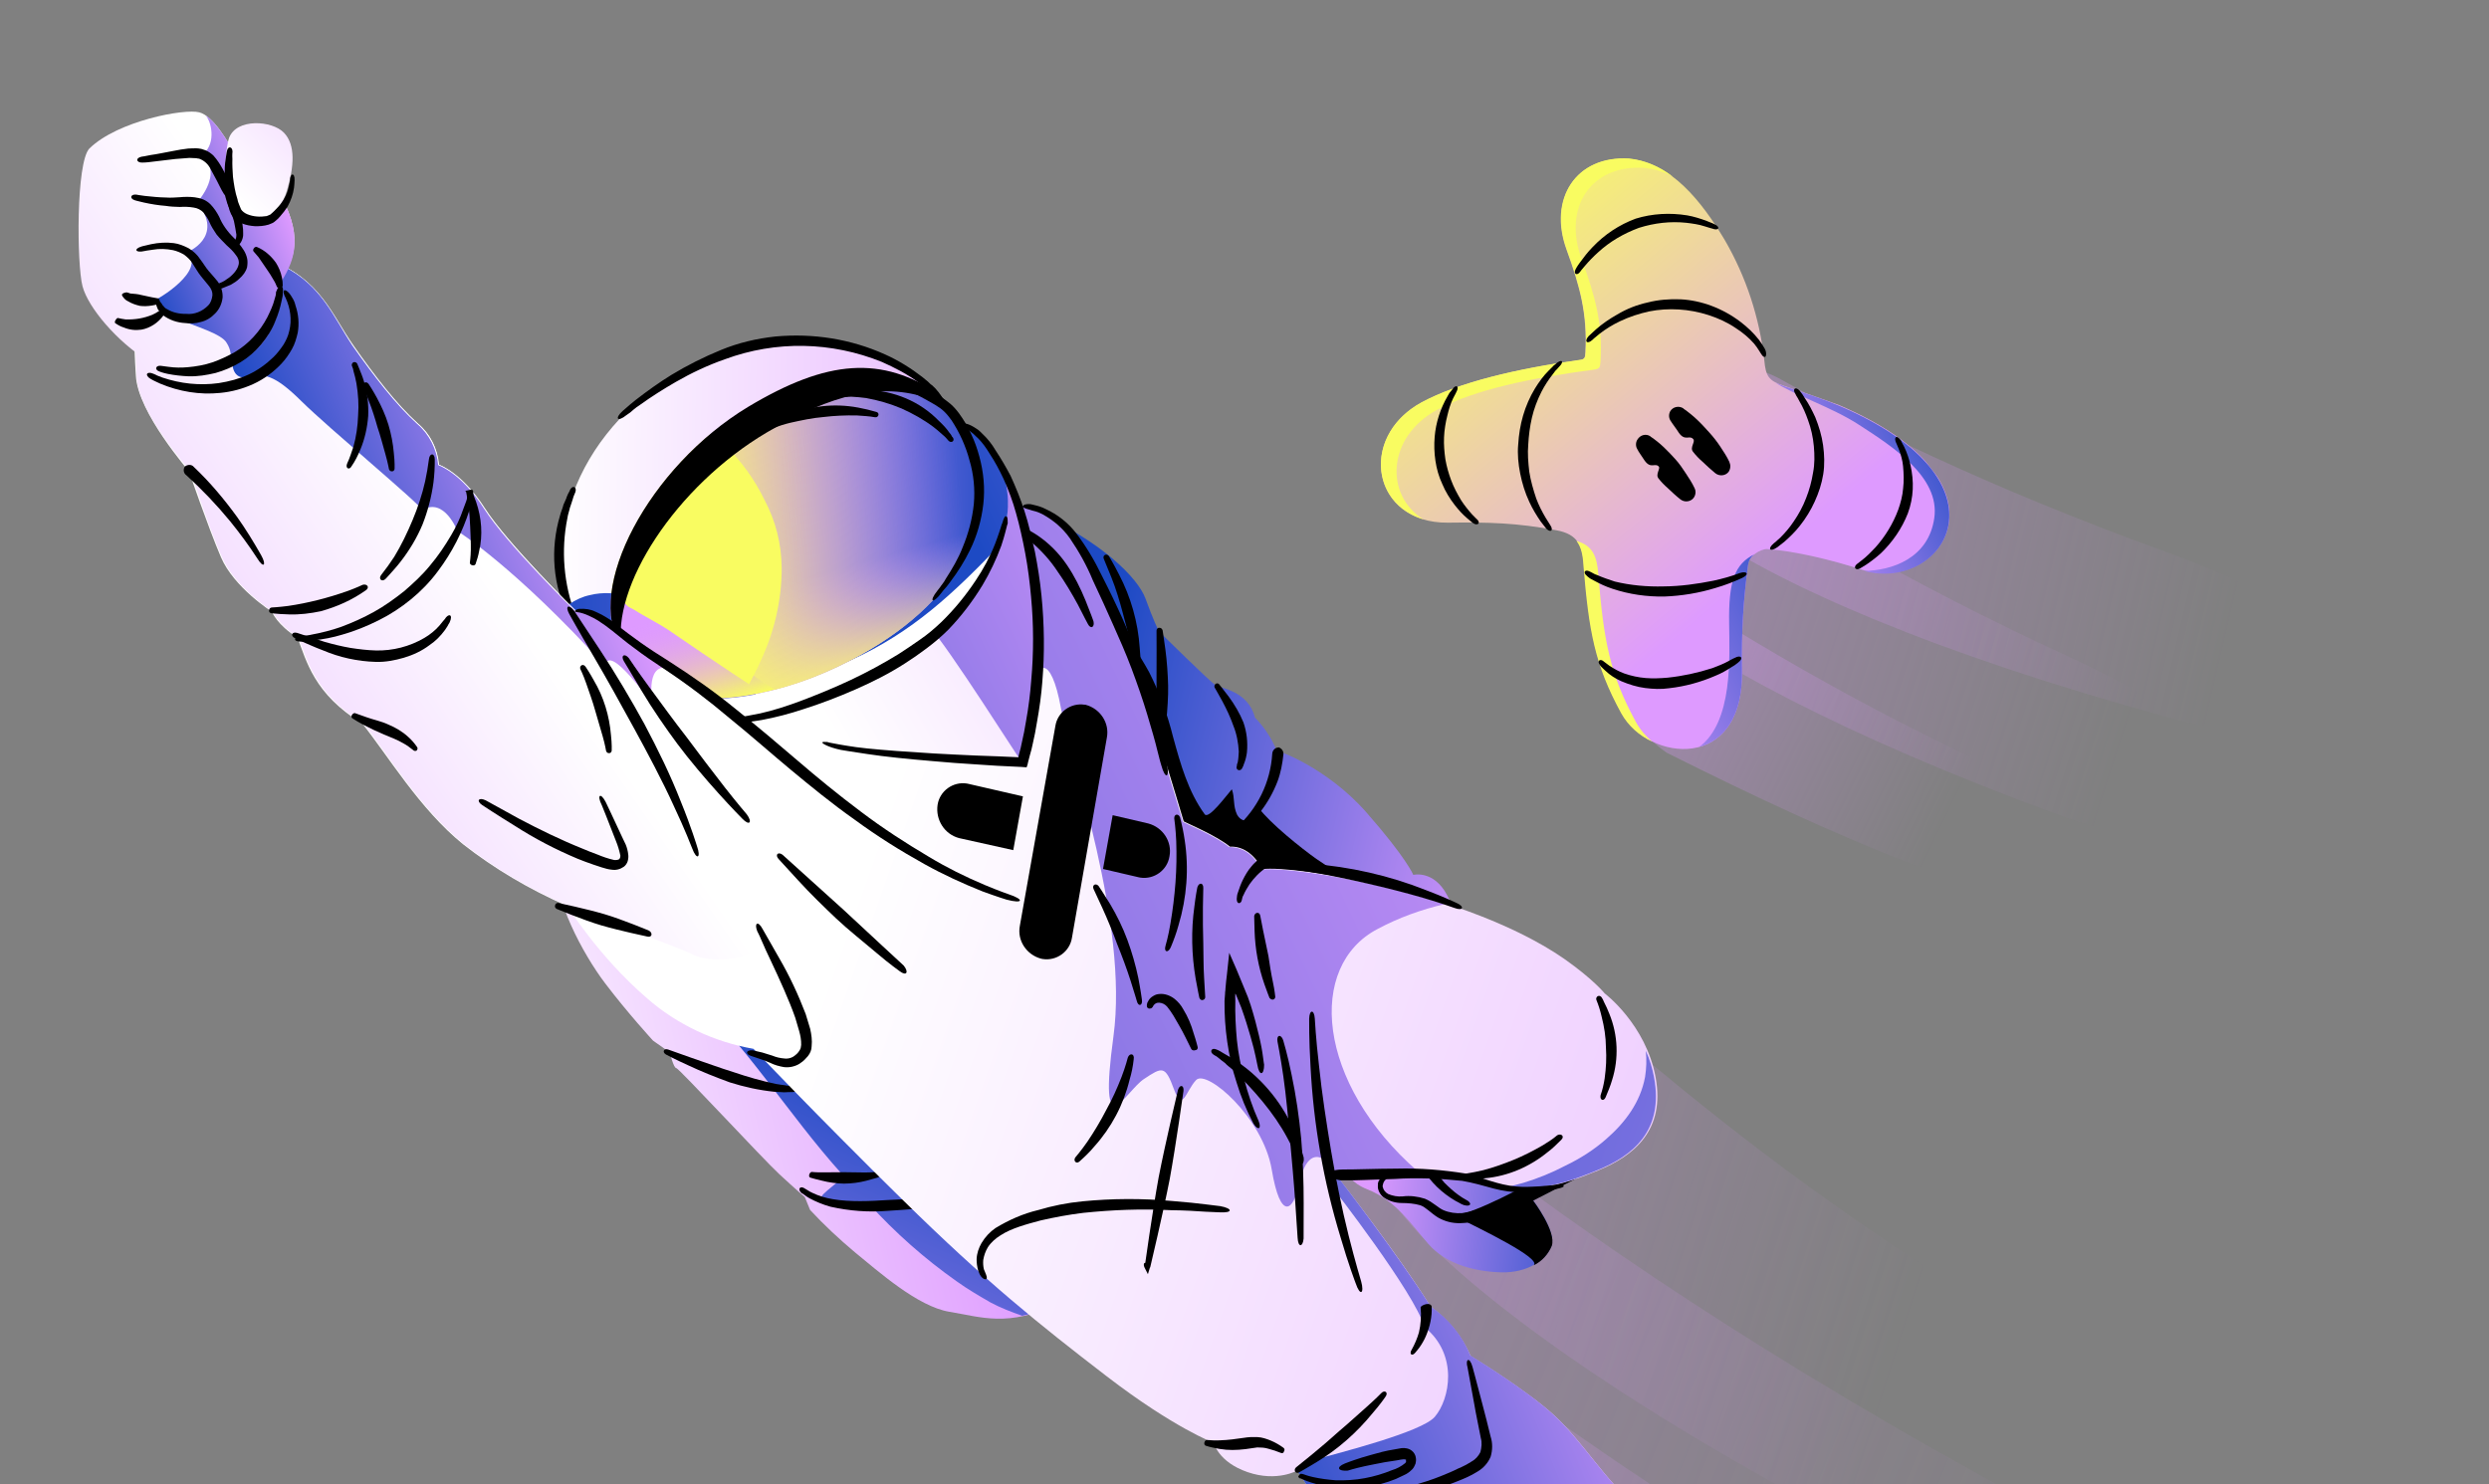 <svg viewBox="0 0 674 402" fill="none" xmlns="http://www.w3.org/2000/svg">
								<rect x="0" y="0" width="674" height="402" fill="#808080" stroke="none"/>
								<g clip-path="url(#clip0_1423_2801)">
									<g opacity="0.75">
										<path opacity="0.75" d="M388.55 338.5C417.404 366.06 476.111 404.039 568.728 445.857C661.344 487.675 698.422 443.256 578.622 377.272C458.822 311.288 428.504 263.659 402.351 256.787C372.591 249.001 341.848 293.78 388.55 338.5Z" fill="url(#paint0_linear_1423_2801)"/>
										<path opacity="0.75" d="M347.875 361.754C376.729 389.314 435.436 427.293 528.052 469.111C620.669 510.929 657.747 466.51 537.946 400.526C467.174 361.58 418.567 326.637 390.53 304.508C357.482 278.383 314.405 321.883 341.124 354.534C343.27 357.03 345.537 359.477 347.875 361.754Z" fill="url(#paint1_linear_1423_2801)"/>
										<path opacity="0.75" d="M382.118 432.381C460.031 478.811 504.316 499.071 560.426 520.397C616.536 541.724 676.614 511.935 623.652 494.522C570.691 477.11 490.123 434.157 411.574 377.584C333.025 321.011 346.783 404.1 382.118 432.381Z" fill="url(#paint2_linear_1423_2801)"/>
									</g>
									<path d="M365.811 308.016C361.339 310.83 362.298 319.015 370.176 322.118C378.054 325.22 382.019 331.472 386.798 336.967C391.578 342.463 399.423 344.455 406.529 344.64C413.635 344.825 418.803 341.304 420.149 337.379C421.495 333.454 415.122 325.095 415.122 325.095L427.323 318.836C427.422 319.077 376.825 301.259 365.811 308.016Z" fill="url(#paint3_linear_1423_2801)"/>
									<path d="M420.879 316.834C412.46 321.685 399.635 328.48 393.794 329.324C401.217 333.035 417.494 340.856 415.31 342.734C417.549 341.677 419.273 339.706 420.198 337.5C421.593 333.695 415.171 325.216 415.171 325.216L427.372 318.957C427.422 319.077 424.925 318.13 420.879 316.834Z" fill="black"/>
									<path d="M373.16 320.475C373.089 320.645 373.089 320.645 373.138 320.765C373.116 321.055 373.094 321.345 373.122 321.756C373.324 322.938 374.009 323.924 374.956 324.52C376.292 325.38 377.891 325.85 379.582 325.861C381.274 325.872 383.015 326.003 384.613 326.473C386.091 326.993 387.433 328.553 389.327 329.746C391.172 330.819 393.231 331.383 395.453 331.317C398.787 331.218 401.995 330.467 404.907 328.994C405.991 328.551 406.659 327.434 406.243 326.761C405.827 326.087 404.737 325.83 403.653 326.274C401.173 327.429 398.546 328.223 395.891 328.607C394.248 328.717 392.458 328.465 390.931 327.825C389.403 327.184 388.062 325.624 385.856 324.699C383.918 324.087 381.837 323.813 379.834 324.071C378.482 324.202 377.102 323.923 375.914 323.425C375.186 323.02 374.649 322.396 374.474 321.624C374.375 321.383 374.397 321.093 374.468 320.924C374.747 319.544 375.569 319.489 375.421 319.128C375.371 319.007 375.152 318.816 374.621 318.893C373.85 319.068 373.275 319.725 373.16 320.475Z" fill="black"/>
									<path d="M396.923 324.949L396.365 324.616C396.026 324.473 395.588 324.09 395.029 323.756C393.644 322.777 392.281 321.507 391.087 320.308C389.746 318.748 388.645 317.089 387.665 315.381C386.953 313.986 386.362 312.54 385.891 311.046C385.644 310.444 384.965 310.159 384.073 310.384C383.422 310.51 382.847 311.167 383.022 311.939C383.542 313.554 384.304 315.07 385.185 316.537C387.364 320.144 390.409 323.116 394.099 325.262C394.827 325.667 395.336 325.88 395.725 326.143L396.404 326.428C398.462 326.991 398.67 325.781 396.923 324.949Z" fill="black"/>
									<path d="M281.198 139.054C298.076 146.628 308.134 156.432 310.21 162.19C312.285 167.949 313.808 170.982 313.808 170.982C313.808 170.982 327.764 184.814 329.22 185.624C330.676 186.434 338.029 187.221 339.825 194.36C344.698 199.395 345.92 204.098 345.673 203.496C345.427 202.893 359.239 207.786 370.042 220.096C380.845 232.407 382.717 236.983 382.717 236.983C382.717 236.983 388.192 235.586 391.822 242.396C395.453 249.206 394.385 248.659 394.385 248.659C394.385 248.659 349.906 255.754 327.641 248.416C305.375 241.077 284.743 162.489 281.198 139.054Z" fill="url(#paint4_linear_1423_2801)"/>
									<path d="M372.355 243.614C369.464 241.704 366.935 239.646 364.044 237.736C361.542 236.088 358.991 234.32 356.489 232.673C352.333 229.734 343.968 223.034 340.841 218.83C340.097 219.416 339.845 221.206 339.101 221.792C337.924 222.696 336.254 222.395 335.351 221.218C335.252 220.977 335.082 220.906 334.984 220.665C333.828 218.185 334.441 216.247 333.576 213.789C332.043 215.541 327.358 221.958 326.236 220.589C321.74 214.415 319.675 206.964 317.66 199.634C316.137 193.509 314.012 187.63 311.165 182.046C308.493 177.234 305.509 172.691 302.092 168.465C297.109 161.787 290.829 156.062 283.641 151.552C290.51 182.766 308.452 242.068 327.761 248.366C343.025 253.368 368.65 251.739 383.305 250.1C379.544 248.124 375.854 245.979 372.355 243.614Z" fill="black"/>
									<path d="M334.928 207.471L334.95 207.181C334.972 206.891 335.163 206.672 335.185 206.382C335.371 205.462 335.388 204.471 335.453 203.601C335.338 201.258 334.883 198.773 333.996 196.605C333.18 194.267 332.123 192.029 330.946 189.839C329.818 187.77 328.887 186.182 328.887 186.182C328.739 185.821 328.953 185.312 329.314 185.164C329.555 185.065 329.845 185.087 330.064 185.279C330.064 185.279 331.186 186.647 332.725 188.689C334.313 190.851 335.709 193.232 336.695 195.641C337.609 198.219 337.922 201.044 337.654 203.825C337.517 204.865 337.26 205.955 336.833 206.973C336.691 207.312 336.669 207.603 336.477 207.822L336.335 208.161C335.738 209.108 334.501 208.49 334.928 207.471Z" fill="black"/>
									<path d="M332.67 227.377L333.463 226.911C333.896 226.594 334.689 226.128 335.554 225.493C337.716 223.905 339.61 222.006 341.285 219.914C343.223 217.434 344.772 214.691 345.932 211.685C346.808 209.359 347.294 206.769 347.541 204.278C347.606 203.408 347.02 202.663 346.221 202.428C346.221 202.428 346.221 202.428 346.1 202.477C345.279 202.532 344.584 203.239 344.519 204.109C344.049 211.894 340.53 219.098 334.651 224.316C333.906 224.902 333.162 225.488 332.73 225.806L331.985 226.392C329.363 227.886 330.168 228.822 332.67 227.377Z" fill="black"/>
									<path d="M286.428 353.158C273.044 359.619 265.675 356.73 257.085 355.324C248.496 353.918 237.836 344.361 231.512 339.216C227.23 335.625 223.141 331.816 219.363 327.738L217.933 324.245C217.933 324.245 215.574 322.258 211.046 318.066C206.518 313.873 183.801 289.285 183.1 289.29C182.4 289.296 181.375 285.075 181.375 285.075L176.831 281.873C176.831 281.873 169.982 274.412 163.877 266.366C157.772 258.319 149.799 243.304 150.717 234.211C151.636 225.118 175.643 199.264 209.738 195.997C243.832 192.73 332.284 330.876 286.428 353.158Z" fill="url(#paint5_linear_1423_2801)"/>
									<path d="M210.581 195.652C176.486 198.919 152.359 224.822 151.561 233.866C151.446 234.616 151.451 235.316 151.457 236.017C151.907 243.988 156.868 250.956 164.237 253.846C171.923 257.168 178.942 261.606 185.052 267.261C201.724 282.231 213.162 301.593 228.082 318.123C229.106 319.251 221.481 323.637 222.455 324.644C223.797 326.204 235.249 326.016 235.249 326.016C242.416 333.91 250.35 340.927 259.049 347.068C262.039 349.219 265.17 351.031 268.302 352.842C270.996 354.271 273.831 355.36 276.788 356.399C280.286 355.671 283.756 354.532 287.03 352.911C333.127 330.531 244.675 192.385 210.581 195.652Z" fill="url(#paint6_linear_1423_2801)"/>
									<path d="M216.473 295.598C215.822 295.724 215.121 295.729 214.59 295.806C213.89 295.811 213.189 295.817 212.368 295.872C211.497 295.806 210.506 295.79 209.636 295.724C205.525 295.298 201.506 294.412 197.63 293.186C193.825 291.79 189.971 290.274 186.308 288.54C182.865 286.996 180.341 285.639 180.341 285.639C179.224 284.971 179.771 283.904 180.91 284.281L187.162 286.503C190.748 287.707 195.062 289.316 198.599 290.399C202.354 291.674 206.181 292.78 210.03 293.595C210.949 293.781 211.82 293.846 212.57 293.961C213.2 294.125 213.9 294.12 214.601 294.114C215.181 294.158 215.762 294.202 216.462 294.196C218.055 293.966 218.597 295.291 216.473 295.598Z" fill="black"/>
									<path d="M263.908 325.958C263.908 325.958 249.614 327.449 240.412 327.981C235.244 328.409 230.021 328.015 224.913 326.872C222.855 326.308 220.988 325.526 219.192 324.573C218.634 324.239 218.076 323.905 217.638 323.522L217.079 323.188C215.765 322.039 216.772 321.064 217.988 321.973L218.546 322.307C218.935 322.57 219.493 322.903 220.002 323.117C221.749 323.949 223.517 324.491 225.477 324.813C230.026 325.623 235.824 325.359 240.34 325.058C249.543 324.525 263.897 324.556 263.897 324.556C265.949 324.419 266.322 325.673 263.908 325.958Z" fill="black"/>
									<path d="M237.706 318.965C236.693 319.239 235.56 319.562 234.547 319.836C232.642 320.334 230.639 320.592 228.536 320.609C226.555 320.576 224.474 320.303 222.586 319.81C221.496 319.553 220.407 319.296 219.438 318.989C218.808 318.825 219.136 317.566 219.788 317.44C219.788 317.44 221.118 317.599 222.93 317.56C224.742 317.522 226.844 317.505 228.536 317.516C230.228 317.526 232.499 317.581 234.191 317.592C235.883 317.602 237.355 317.421 237.355 317.421C237.766 317.394 238.155 317.657 238.182 318.067C238.45 318.379 238.188 318.768 237.706 318.965Z" fill="black"/>
									<path d="M464.214 436.466C457.25 435.941 453.271 436.867 451.618 441.761C449.965 446.656 455.753 454.27 455.753 454.27C453.563 455.447 451.198 455.852 448.707 455.606C444.766 455.251 428.271 450.332 424.669 450.119C421.066 449.906 421.077 445.121 421.077 445.121C421.077 445.121 390.561 436.519 382.07 432.261C373.578 428.003 364.221 415.101 362.189 408.762C357.24 409.382 351.425 398.264 351.425 398.264C351.425 398.264 345.869 401.522 337.848 398.758C329.828 395.995 328.7 390.833 328.7 390.833C328.7 390.833 317.914 386.81 299.655 372.771C281.396 358.731 267.194 347.39 244.374 324.954C221.553 302.517 204.033 284.098 204.033 284.098C193.434 282.249 183.344 277.52 175.241 270.432C161.542 258.604 153.948 245.543 153.269 245.258C143.327 240.891 133.883 235.335 125.396 228.685C113.625 219.161 104.979 204.562 98.097 195.99C84.984 187.999 82.979 178.978 80.537 172.666C75.122 169.398 73.594 165.665 73.594 165.665C73.594 165.665 63.346 159.174 59.824 150.913C56.303 142.653 51.331 128.097 51.183 127.736C51.035 127.374 37.38 111.873 36.792 101.849C36.205 91.826 35.696 88.519 41.213 83.449C46.731 78.379 59.435 65.447 73.007 70.438C86.579 75.428 89.75 85.238 95.493 93.433C101.237 101.627 107.293 109.553 113.036 114.655C116.442 117.479 118.479 121.426 118.731 125.822C118.731 125.822 124.764 127.852 131.149 137.612C137.533 147.372 155.897 165.446 155.897 165.446C155.897 165.446 158.563 163.371 166.178 169.956C172.989 175.604 180.304 180.766 187.974 185.079C193.29 188.105 194.117 188.751 210.601 192.269C227.085 195.787 246.234 194.136 259.396 165.832C272.559 137.527 272.52 135.715 279.057 137.258C285.593 138.801 295.027 149.141 301.604 164.868C308.181 180.596 320.498 222.375 320.548 222.495C320.597 222.616 329.422 226.315 333.047 229.331C336.381 229.232 339.343 230.972 341.867 235.423C350.412 234.316 397.252 241.58 423.494 259.664C431.586 265.351 434.515 269.073 434.515 269.073C434.515 269.073 445.673 277.442 448.324 291.823C450.976 306.204 442.404 313.086 432.769 317.029C423.135 320.972 412.22 324.877 397.525 318.517C385.936 316.652 374.122 316.987 362.785 319.518C362.785 319.518 378.751 339.979 387.441 353.998C392.204 357.392 395.889 361.93 398.227 367.3C398.227 367.3 413.573 376.626 421.047 383.55C428.52 390.474 435.376 401.729 441.672 406.463C447.968 411.198 454.291 413.25 456.728 415.768C459.164 418.286 465.724 428.818 467.536 431.872C468.664 433.941 469.721 436.18 470.608 438.348C468.643 437.325 466.535 436.641 464.214 436.466Z" fill="url(#paint7_linear_1423_2801)"/>
									<path d="M445.472 291.724C444.198 298.573 440.109 304.043 434.925 308.554C431.614 311.456 427.935 313.805 423.939 315.722C420.354 317.611 416.5 319.188 412.498 320.404C411.245 320.776 409.821 321.077 408.447 321.499C417.809 322.73 425.615 319.816 432.6 316.958C442.234 313.015 450.566 306.231 447.914 291.85C447.459 289.365 446.714 286.857 445.658 284.619C445.943 287.033 445.817 289.474 445.472 291.724Z" fill="url(#paint8_linear_1423_2801)"/>
									<path d="M486.512 441.822C481.902 439.491 477.271 440.542 470.411 437.866C469.573 435.819 468.615 433.821 467.536 431.872C465.724 428.818 459.213 418.406 456.728 415.768C454.242 413.13 447.968 411.198 441.672 406.463C435.376 401.729 428.569 390.595 421.047 383.55C413.524 376.506 398.178 367.179 398.178 367.179C395.96 361.76 392.275 357.222 387.391 353.878C378.581 339.908 362.736 319.398 362.736 319.398C362.736 319.398 363.628 319.173 365.051 318.872L359.258 310.557L360.869 321.708C360.869 321.708 383.061 350.167 385.744 359.473C394.986 366.939 392.617 379.016 388.523 383.784C385.004 387.896 362.576 393.56 356.258 395.301C355.684 395.958 350.675 398.149 351.299 397.612C351.49 397.393 351.042 398.702 351.989 399.298C353.533 402.041 358.231 409.398 362.189 408.762C364.1 415.151 373.458 428.053 382.07 432.261C390.682 436.47 421.077 445.121 421.077 445.121C421.077 445.121 421.116 450.026 424.669 450.119C428.221 450.211 444.596 455.18 448.707 455.606C450.569 455.688 452.332 455.529 454.067 454.96C460.582 459.886 467.793 467.199 475.359 470.57C483.724 474.176 492.478 471.859 496.56 462.596C500.643 453.333 491.171 444.274 486.512 441.822Z" fill="url(#paint9_linear_1423_2801)"/>
									<path d="M344.374 316.789C346.708 330.737 350.266 328.438 351.94 320.16C353.642 312.293 357.758 310.327 362.905 319.469C362.998 319.009 377.795 317.031 383.96 317.32C356.415 293.302 353.843 261.595 373.095 251.607C378.75 248.589 384.87 246.366 391.165 244.915C369.239 237.719 347.276 234.897 341.626 235.521C339.222 231.022 336.189 229.451 332.806 229.43C329.182 226.414 320.406 222.835 320.307 222.594C320.208 222.353 308.011 180.524 301.363 164.967C294.715 149.41 285.353 138.9 278.816 137.357C272.279 135.814 272.438 137.577 259.156 165.931C258.729 166.949 258.181 168.017 257.705 168.914C269.816 181.674 278.933 191.581 278.933 191.581C280.245 177.265 284.668 177.424 287.27 191.684C289.872 205.945 305.688 250.088 301.51 280.762C297.332 311.436 304.769 295.597 309.745 292.295C314.721 288.994 315.515 288.528 317.886 295.01C320.257 301.491 321.056 295.54 323.907 292.545C326.759 289.551 341.991 302.72 344.374 316.789Z" fill="url(#paint10_linear_1423_2801)"/>
									<path d="M294.582 169.008C294.582 169.008 293.404 166.818 291.882 163.786C290.19 160.682 288.378 157.627 286.374 154.792C284.49 151.907 282.174 149.34 279.546 147.041C278.5 146.204 277.454 145.366 276.288 144.578C275.39 144.102 274.832 143.768 274.832 143.768C273.885 143.171 274.262 142.033 275.522 142.361C275.522 142.361 276.151 142.525 277.169 142.952C278.527 143.521 279.814 144.26 280.98 145.048C284.09 147.15 286.745 149.86 288.848 152.936C290.95 156.012 292.571 159.286 293.951 162.658C295.233 165.789 296.098 168.247 296.098 168.247C296.498 169.911 295.343 170.524 294.582 169.008Z" fill="black"/>
									<path d="M270.559 126.114C275.011 132.868 278.116 140.456 279.677 148.393C281.288 156.451 281.631 181.338 276.707 206.412C240.838 205.343 202.314 198.473 189.667 194.368C177.021 190.264 270.559 126.114 270.559 126.114Z" fill="url(#paint11_linear_1423_2801)"/>
									<path d="M270.56 126.114C270.56 126.114 250.493 139.95 230.146 155.166C237.669 162.211 244.435 162.254 251.526 169.616C256.667 174.964 276.417 206.39 276.707 206.412C281.631 181.338 281.288 156.451 279.678 148.393C278.117 140.456 275.061 132.989 270.56 126.114Z" fill="url(#paint12_linear_1423_2801)"/>
									<path d="M201.719 120.402C230.501 105.53 261.208 107.726 270.265 125.391C279.442 143.007 263.559 169.472 234.897 184.295C206.235 199.118 175.408 196.971 166.351 179.306C157.294 161.641 172.936 135.274 201.719 120.402Z" fill="url(#paint13_linear_1423_2801)"/>
									<path d="M177.113 189.805C191.319 183.288 215.91 185.316 230.285 178.871C247.26 171.221 258.459 160.451 270.874 147.497C273.687 139.597 273.746 131.839 270.384 125.342C261.206 107.726 230.45 105.409 201.838 120.353C173.225 135.296 157.292 161.641 166.47 179.257C168.753 183.806 172.504 187.473 177.113 189.805Z" fill="url(#paint14_linear_1423_2801)"/>
									<path d="M260.743 116.212C273.234 140.204 258.948 164.047 230.286 178.87C201.624 193.694 169.32 194.119 156.829 170.127C144.339 146.134 157.523 114.446 186.185 99.623C214.847 84.8 248.204 92.099 260.743 116.212Z" fill="url(#paint15_linear_1423_2801)"/>
									<path d="M158.017 173.718L157.7 173.285C157.382 172.853 157.065 172.42 156.747 171.988C155.696 170.45 154.765 168.862 153.954 167.226C149.705 158.56 148.926 148.756 151.657 139.624C151.914 138.534 152.39 137.637 152.576 136.717C152.932 135.868 153.337 135.14 153.501 134.511C153.715 134.001 153.928 133.492 154.191 133.104L154.404 132.594C155.143 131.308 156.26 131.976 155.811 133.284L155.598 133.793C155.384 134.302 155.171 134.811 155.078 135.271C154.914 135.901 154.629 136.58 154.323 137.549C154.137 138.468 153.781 139.317 153.644 140.357C151.877 149.095 152.65 158.198 155.81 166.607C156.451 168.172 157.141 169.858 158.022 171.325C158.22 171.807 158.537 172.24 158.734 172.721C158.882 173.083 159.052 173.154 159.052 173.154C160.295 174.473 159.408 175.398 158.017 173.718Z" fill="black"/>
									<path d="M178.255 166.138C175.775 164.201 173.032 162.652 170.196 161.563C166.829 160.551 163.227 160.338 159.778 161.187C157.704 161.614 155.946 162.474 154.167 163.623C154.934 165.84 155.821 168.008 156.829 170.127C165.639 187.189 184.308 191.922 204.672 188.087C196.224 180.156 187.491 172.904 178.255 166.138Z" fill="url(#paint16_linear_1423_2801)"/>
									<path d="M230.406 178.821C259.068 163.998 273.353 140.155 260.863 116.162C259.122 112.938 257.019 109.862 254.533 107.224C238.766 96.523 224.034 97.631 202.581 110.488C175.742 126.674 158.125 159.895 168.156 175.474C170.582 179.683 173.56 183.526 176.971 187.051C192.065 191.981 211.948 188.344 230.406 178.821Z" fill="url(#paint17_linear_1423_2801)"/>
									<path d="M230.406 178.821C259.068 163.998 273.353 140.155 260.863 116.162C259.122 112.938 257.019 109.862 254.533 107.224C238.766 96.523 224.034 97.631 202.581 110.488C175.742 126.674 158.125 159.895 168.156 175.474C170.582 179.683 173.56 183.526 176.971 187.051C192.065 191.981 211.948 188.344 230.406 178.821Z" fill="url(#paint18_linear_1423_2801)"/>
									<path d="M260.983 116.113C259.242 112.889 257.14 109.813 254.654 107.174C238.886 96.474 224.155 97.582 202.702 110.439C182.043 122.83 166.926 145.326 165.538 162.204C165.658 162.155 165.828 162.226 165.997 162.297C167.273 161.635 168.751 162.154 169.414 163.43L169.463 163.55C169.759 164.273 170.777 164.7 171.456 164.984C172.693 165.603 173.859 166.391 174.976 167.059C177.549 168.536 180.024 169.773 182.548 171.131C187.596 173.845 192.594 176.439 197.642 179.154C201.792 181.393 205.728 184.14 209.785 186.839C216.924 185.042 223.837 182.353 230.406 178.821C259.189 163.949 273.353 140.155 260.983 116.113Z" fill="url(#paint19_linear_1423_2801)"/>
									<path d="M207.008 135.39C204.33 129.878 200.738 124.88 196.331 120.638C195.017 119.489 193.752 118.46 192.296 117.65C177.412 130.067 167.063 147.379 165.504 161.093C166.615 161.06 167.683 161.607 168.127 162.691C168.077 162.57 168.904 163.216 169.123 163.408C169.731 163.862 170.459 164.267 171.067 164.721C172.403 165.581 173.738 166.44 175.145 167.13C177.719 168.607 180.292 170.085 182.673 171.782C187.776 175.318 192.999 178.804 198.222 182.291C199.777 183.342 201.283 184.272 202.837 185.323C203.932 183.188 205.076 181.173 206.001 178.967C209.684 171.132 211.67 162.586 211.674 154.008C211.646 147.411 210.074 141.165 207.008 135.39Z" fill="#F9FC61"/>
									<path d="M168.424 175.786C165.296 159.209 182.887 131.764 207.684 117.116C225.458 106.609 238.7 103.58 251.276 107.853C253.553 108.609 255.688 109.703 257.703 110.847C256.701 109.429 255.628 108.181 254.555 106.933C238.787 96.233 224.055 97.341 202.603 110.197C175.764 126.383 158.146 159.605 168.177 175.183C168.276 175.424 168.375 175.665 168.424 175.786Z" fill="black"/>
									<path d="M60.114 150.935C63.635 159.195 73.884 165.687 73.884 165.687C73.884 165.687 75.412 169.42 80.827 172.688C83.22 178.879 85.225 187.9 98.386 196.012C105.269 204.584 113.915 219.183 125.686 228.707C134.172 235.357 143.617 240.912 153.559 245.28C154.358 245.515 186.232 257.779 186.62 258.042C191.236 261.074 202.951 260.497 207.817 255.553C212.875 250.39 213.414 230.064 212.537 223.111C211.671 217.56 209.454 212.141 206.179 207.576C202.779 202.359 213.767 207.564 209.814 202.714C208.056 200.481 199.887 194.263 198.371 191.931C197.862 191.717 188.702 185.483 188.144 185.149C180.424 180.716 173.159 175.675 166.348 170.027C158.732 163.442 156.066 165.517 156.066 165.517C156.066 165.517 137.582 147.492 131.318 137.683C125.054 127.874 118.901 125.893 118.901 125.893C118.528 121.546 116.442 117.479 113.206 114.726C107.413 109.504 101.407 101.698 95.663 93.504C89.919 85.309 86.748 75.499 73.177 70.508C59.605 65.518 46.78 78.499 41.383 83.52C35.986 88.541 36.495 91.847 36.962 101.92C37.429 111.993 51.445 127.347 51.593 127.708C51.741 128.069 56.473 142.724 60.114 150.935Z" fill="url(#paint20_linear_1423_2801)"/>
									<path d="M166.108 170.125C158.492 163.541 155.826 165.616 155.826 165.616C155.826 165.616 137.342 147.591 131.078 137.782C124.814 127.972 118.66 125.991 118.66 125.991C118.288 121.645 116.201 117.577 112.966 114.824C107.173 109.602 101.167 101.797 95.423 93.602C90.336 85.983 87.247 77.404 76.621 72.052L62.027 78.306C56.712 84.558 62.911 98.331 62.911 98.331C62.911 98.331 62.901 103.116 67.121 102.091C71.342 101.067 74.293 101.406 81.624 108.67C88.955 115.933 113.669 136.47 114.359 138.156C120.348 134.58 123.853 143.832 123.853 143.832C123.853 143.832 139.297 153.399 163.87 180.461C164.734 173.64 176.736 190.943 176.736 190.943C176.736 190.943 174.594 179.869 180.644 180.908C175.519 177.662 170.657 174.028 166.108 170.125Z" fill="url(#paint21_linear_1423_2801)"/>
									<path d="M65.214 44.523C65.066 44.161 64.847 43.97 64.699 43.609C61.562 38.003 57.74 31.413 53.962 30.428C50.015 29.372 31.966 32.681 24.221 40.209C20.554 43.959 20.798 71.698 22.343 77.534C23.887 83.369 31.717 92.538 40.023 97.716C48.328 102.893 55.608 100.757 63.705 97.866C71.801 94.974 76.601 84.714 75.855 76.021C79.916 70.141 82.401 63.5 74.883 50.97C67.365 38.44 65.214 44.523 65.214 44.523Z" fill="url(#paint22_linear_1423_2801)"/>
									<path d="M74.932 51.091C67.414 38.561 65.214 44.523 65.214 44.523C65.066 44.161 64.847 43.97 64.7 43.608C62.027 38.797 58.819 33.361 55.709 31.259C57.685 33.684 58.288 39.624 54.61 41.973C58.136 44.748 57.907 49.341 53.407 54.838C60.925 64.275 50.639 68.344 50.639 68.344C55.944 73.062 43.081 81.139 40.935 81.736C43.206 81.79 44.778 84.943 47.203 86.059C53.264 88.5 60.118 90.476 61.394 92.906C62.544 94.685 62.851 96.809 62.117 98.796C62.72 98.55 63.371 98.424 63.973 98.178C72.07 95.286 76.869 85.026 76.124 76.333C79.966 70.261 82.401 63.5 74.932 51.091Z" fill="url(#paint23_linear_1423_2801)"/>
									<path d="M206.481 251.601C206.481 251.601 208.442 255.017 210.966 259.468C213.808 264.35 216.168 269.43 218.167 274.658C218.589 276.032 218.961 277.286 219.383 278.66C219.733 280.204 219.963 281.797 219.783 283.417C219.767 284.408 219.411 285.256 218.765 286.083C218.19 286.74 217.616 287.397 216.942 287.813C216.318 288.35 215.475 288.695 214.583 288.919C213.811 289.095 212.99 289.15 212.24 289.035C211.03 288.827 209.771 288.499 208.534 287.88C207.515 287.453 206.667 287.098 205.867 286.862C205.068 286.627 204.22 286.271 203.42 286.036C201.822 285.565 201.909 284.405 203.77 284.487C204.69 284.673 205.489 284.908 206.409 285.094C207.209 285.329 208.178 285.636 209.147 285.942C210.165 286.369 211.254 286.626 212.415 286.714C213.455 286.85 214.588 286.527 215.404 285.772C215.836 285.454 216.219 285.016 216.553 284.458C216.816 284.069 216.909 283.609 216.953 283.029C216.991 281.748 216.739 280.445 216.416 279.312C216.043 278.058 215.671 276.804 215.348 275.671C213.716 270.996 211.06 265.194 208.897 260.596C207.791 258.236 206.832 256.238 206.192 254.673C205.551 253.107 205.086 252.313 205.086 252.313C204.149 250.025 205.255 249.291 206.481 251.601Z" fill="black"/>
									<path d="M128.012 135.1L127.777 135.899C127.564 136.408 127.449 137.158 127.142 138.127C125.232 144.111 122.425 149.619 118.599 154.699C116.519 157.519 114.05 160.076 111.313 162.321C108.576 164.566 105.692 166.449 102.539 168.021C99.386 169.592 96.134 170.923 92.734 171.892C90.107 172.687 87.501 173.191 84.797 173.454C83.735 173.607 82.914 173.662 82.383 173.739L81.561 173.794C79.339 173.859 79.377 172.578 81.501 172.272L82.322 172.217C82.853 172.14 83.674 172.085 84.567 171.861C87.172 171.357 89.729 170.732 92.187 169.867C95.367 168.706 98.449 167.304 101.312 165.711C104.175 164.117 106.89 162.162 109.435 160.137C111.931 157.99 114.378 155.724 116.436 153.194C118.615 150.615 120.454 147.894 122.194 144.932C123.53 142.699 124.646 140.273 125.472 137.826C125.828 136.978 126.063 136.178 126.277 135.669L126.512 134.87C127.262 131.892 128.663 131.881 128.012 135.1Z" fill="black"/>
									<path d="M175.278 253.686C175.278 253.686 167.581 252.055 162.785 250.644C157.989 249.232 150.691 246.173 150.691 246.173C150.302 245.91 150.155 245.549 150.368 245.039C150.51 244.7 150.872 244.552 151.162 244.574C151.162 244.574 158.859 246.204 163.655 247.616C168.451 249.028 175.748 252.087 175.748 252.087C176.865 252.755 176.537 254.014 175.278 253.686Z" fill="black"/>
									<path d="M187.412 229.739C187.412 229.739 185.462 224.632 182.39 218.156C179.438 211.631 175.195 203.666 171.86 197.579C168.476 191.371 164.161 183.576 160.487 177.347C156.813 171.118 154.141 166.306 154.141 166.306C152.963 164.116 153.998 163.552 155.487 165.474C155.487 165.474 158.471 170.017 162.507 176.098C166.542 182.18 171.098 189.876 174.482 196.084C178.162 203.014 181.551 209.922 184.388 217.198C187.148 223.942 188.736 229.197 188.736 229.197C189.897 232.377 188.671 233.16 187.412 229.739Z" fill="black"/>
									<path d="M111.855 203.154C111.028 202.508 110.201 201.863 109.304 201.386C107.628 200.385 105.811 199.723 103.944 198.94C102.247 198.229 100.161 197.254 98.365 196.302C97.297 195.755 96.35 195.158 95.403 194.562C94.795 194.107 95.512 193.111 96.093 193.155C96.093 193.155 97.401 193.603 99.219 194.266C101.036 194.928 103.336 195.393 105.082 196.225C107.119 197.078 108.964 198.151 110.546 199.613C111.422 200.379 112.227 201.315 112.911 202.3C113.18 202.612 113.087 203.072 112.775 203.34C112.534 203.439 112.123 203.466 111.855 203.154Z" fill="black"/>
									<path d="M201.026 221.777C201.026 221.777 198.152 218.876 194.543 214.87C190.935 210.863 186.593 205.75 183.467 201.546C180.34 197.342 176.551 191.863 173.808 187.221C171.065 182.579 168.935 179.092 168.935 179.092C168.004 177.505 169.159 176.891 170.281 178.26C170.281 178.26 172.483 181.577 175.658 185.901C178.834 190.226 182.694 195.535 185.941 199.69C189.068 203.894 193.048 209.154 196.295 213.309C199.542 217.464 202.225 220.584 202.225 220.584C203.813 222.746 202.975 223.792 201.026 221.777Z" fill="black"/>
									<path d="M158.603 180.648C158.603 180.648 159.655 182.186 160.783 184.256C163.477 188.777 165.016 193.912 165.443 199.08C165.728 201.494 165.647 203.355 165.647 203.355C165.554 203.815 165.242 204.083 164.782 203.99C164.492 203.969 164.273 203.777 164.125 203.416C164.125 203.416 163.845 201.702 163.199 199.436C162.553 197.17 161.709 194.422 161.112 192.276C160.515 190.13 159.551 187.431 158.735 185.093C157.919 182.756 157.158 181.24 157.158 181.24C156.813 180.397 157.87 179.542 158.603 180.648Z" fill="black"/>
									<path d="M336.279 243.756C336.372 243.296 336.465 242.836 336.728 242.447C337.155 241.429 337.751 240.482 338.348 239.535C339.59 237.761 341.172 236.129 342.951 234.979C343.192 234.881 343.137 234.06 342.841 233.337C342.546 232.614 341.818 232.209 341.336 232.406C340.471 233.042 339.535 233.846 338.889 234.673C337.931 235.768 337.192 237.055 336.574 238.292C336.027 239.36 335.578 240.668 335.2 241.807C334.987 242.316 334.943 242.896 334.899 243.477C334.889 245.168 336.142 244.796 336.279 243.756Z" fill="black"/>
									<path d="M346.82 393.54C345.802 393.113 344.663 392.736 343.404 392.407C342.435 392.101 341.444 392.084 340.453 392.068C339.391 392.222 338.329 392.375 337.267 392.528C334.853 392.813 332.63 392.879 330.21 392.464C329.001 392.256 327.621 391.977 326.482 391.599C325.803 391.315 326.132 390.055 326.832 390.05C327.993 390.137 329.154 390.225 330.385 390.142C332.608 390.077 334.732 389.77 336.856 389.463C338.038 389.26 339.15 389.227 340.431 389.265C341.712 389.303 343.02 389.752 344.208 390.25C345.396 390.748 346.513 391.416 347.51 392.133C347.898 392.396 347.926 392.806 347.663 393.195C347.57 393.655 347.159 393.682 346.82 393.54Z" fill="black"/>
									<path d="M70.719 150.392C68.71 146.856 66.58 143.369 64.258 140.101C60.716 135.223 56.861 130.615 52.503 126.493C51.917 125.748 50.806 125.781 50.061 126.367C49.536 127.145 49.689 128.207 50.467 128.732C54.726 132.613 58.674 136.762 62.309 141.179C64.872 144.349 67.363 147.688 69.663 151.246C71.377 154.06 72.263 153.134 70.719 150.392Z" fill="black"/>
									<path d="M161.191 165.67C161.191 165.67 161.87 165.954 162.938 166.502C164.394 167.312 165.899 168.242 167.213 169.392C168.867 170.683 170.909 172.238 173.291 173.935C175.672 175.631 178.344 177.35 181.185 179.14C187.476 183.174 193.575 187.426 199.291 192.117C205.346 196.95 211.161 201.882 216.149 206.168C221.136 210.454 227.071 215.336 233.149 219.879C239.056 224.351 245.177 228.313 251.49 232.057C256.346 234.991 261.465 237.536 266.726 239.741C270.629 241.378 273.076 242.204 273.076 242.204C277.462 243.643 277.133 244.902 272.557 243.682C272.557 243.682 269.989 242.905 266.014 241.438C260.633 239.282 255.443 236.907 250.346 234.072C243.792 230.427 237.551 226.513 231.523 222.091C225.205 217.646 219.27 212.764 214.162 208.528C209.054 204.291 203.31 199.19 197.425 194.428C191.829 189.688 185.922 185.216 179.751 181.133C176.861 179.222 174.14 177.383 171.878 175.637C169.497 173.941 167.526 172.216 165.872 170.925C164.608 169.896 163.223 168.916 161.887 168.057C160.939 167.46 160.261 167.175 160.261 167.175C159.193 166.628 158.175 166.201 157.085 165.944C156.335 165.829 155.875 165.736 155.706 165.665C155.536 165.594 155.87 165.036 156.811 164.931C158.454 164.822 159.954 165.051 161.191 165.67Z" fill="black"/>
									<path d="M307.838 271.143C307.838 271.143 307.143 268.756 306.151 265.646C305.16 262.537 303.753 258.755 302.52 255.744C301.458 252.804 299.881 248.95 298.528 245.989C297.176 243.027 296.119 240.788 296.119 240.788C295.675 239.705 296.71 239.141 297.465 239.956C297.465 239.956 298.884 242.047 300.597 244.861C302.41 247.915 304.031 251.189 305.29 254.61C306.55 258.032 307.519 261.431 308.248 264.929C308.878 268.186 309.212 270.721 309.212 270.721C309.492 272.434 308.238 272.807 307.838 271.143Z" fill="black"/>
									<path d="M322.56 284.099C322.56 284.099 321.848 282.703 320.939 280.825C320.03 278.947 318.732 276.807 317.752 275.099C317.287 274.306 316.652 273.441 316.066 272.696C315.529 272.072 314.801 271.667 313.931 271.602C313.35 271.558 312.869 271.755 312.485 272.193C312.294 272.412 312.223 272.582 312.152 272.751C311.96 272.97 311.768 273.189 311.478 273.168C311.117 273.315 310.728 273.053 310.63 272.812L310.58 272.691C310.531 272.571 310.602 272.401 310.553 272.281C310.575 271.991 310.668 271.531 310.859 271.312C311.073 270.803 311.456 270.365 311.888 270.047C312.441 269.68 312.994 269.313 313.815 269.259C315.288 269.078 316.766 269.598 317.981 270.506C319.027 271.344 319.832 272.28 320.445 273.435C321.694 275.455 322.581 277.622 323.227 279.889C323.895 281.865 324.295 283.529 324.295 283.529C324.443 283.89 324.23 284.399 323.819 284.427C323.217 284.673 322.708 284.46 322.56 284.099Z" fill="black"/>
									<path d="M315.621 256.147C315.621 256.147 316.398 253.579 316.95 250.119C317.574 246.49 318.028 242.789 318.312 239.017C318.596 235.245 318.64 231.572 318.513 227.827C318.365 224.373 317.981 221.718 317.981 221.718C317.899 220.486 319.081 220.284 319.525 221.367C320.073 223.393 320.5 225.468 320.807 227.592C321.979 235.267 321.389 243.101 319.129 250.634C318.566 252.692 317.832 254.679 317.05 256.546C316.338 258.243 315.079 257.915 315.621 256.147Z" fill="black"/>
									<path d="M325.839 240.576C325.839 240.576 325.785 242.848 325.736 245.821C325.687 248.794 325.764 252.418 325.836 255.341C325.907 258.264 325.864 261.938 326.056 264.812C326.248 267.686 326.363 270.029 326.363 270.029C326.39 270.439 326.128 270.828 325.597 270.905C325.186 270.932 324.918 270.62 324.77 270.259C324.77 270.259 324.293 268.064 323.762 265.047C322.672 258.604 322.523 252.057 323.415 245.646C323.754 242.695 324.219 240.396 324.219 240.396C324.618 238.967 325.899 239.005 325.839 240.576Z" fill="black"/>
									<path d="M340.451 288.306C340.451 288.306 340.276 287.534 340.024 286.231C339.772 284.928 339.273 283.023 338.627 280.757C337.981 278.491 337.137 275.743 336.124 272.923C335.828 272.201 335.533 271.478 335.237 270.756C335.089 270.394 334.941 270.033 334.793 269.672L334.744 269.551L334.695 269.431C334.646 269.31 334.596 269.19 334.476 269.239C334.525 269.36 334.454 269.529 334.503 269.65L334.481 269.94L334.514 271.051C334.422 274.604 334.619 278.179 334.937 281.704C335.305 285.35 336.033 288.848 336.932 292.418C337.928 296.228 339.166 299.939 340.814 303.623C341.702 305.791 340.667 306.355 339.419 304.335C337.529 300.75 336.002 297.016 334.835 293.135C333.647 289.544 332.869 285.926 332.332 282.208C331.795 278.491 331.548 274.796 331.591 271.123L331.679 269.962L331.744 269.092C331.717 268.681 331.859 268.342 331.832 267.931C331.941 266.481 332.099 265.15 332.258 263.82C332.504 261.329 332.728 259.128 332.865 258.088C334.267 261.17 335.4 263.94 336.583 266.83L337.027 267.914L337.421 268.878C337.569 269.239 337.717 269.6 337.914 270.082C338.21 270.804 338.385 271.576 338.681 272.299C339.623 275.288 340.346 278.085 340.921 280.521C341.496 282.957 341.825 284.791 342.005 286.264C342.186 287.736 342.312 288.388 342.312 288.388C342.335 291.191 341.01 291.733 340.451 288.306Z" fill="black"/>
									<path d="M351.338 314.221C350.5 312.173 349.662 310.126 348.632 308.298C346.793 304.833 344.422 301.444 341.908 298.395C339.395 295.346 336.641 292.396 333.696 289.665C333.039 289.09 332.261 288.564 331.725 287.94C331.117 287.486 330.509 287.032 330.071 286.649C329.633 286.265 329.244 286.003 328.905 285.86L328.516 285.598C327.52 284.881 328.018 283.693 329.376 284.262L329.885 284.475C330.224 284.618 330.613 284.88 331.171 285.214C331.73 285.548 332.288 285.882 333.016 286.287C333.745 286.692 334.522 287.217 335.299 287.743C342.176 292.521 347.618 299.292 350.822 307.12C351.709 309.288 352.427 311.385 353.024 313.531C353.281 315.534 352.077 316.027 351.338 314.221Z" fill="black"/>
									<path d="M351.384 335.292C351.384 335.292 351.11 331.186 350.753 325.848C350.397 320.511 349.788 313.87 349.311 308.582C348.884 303.414 348.275 296.774 347.508 291.464C346.741 286.154 345.936 282.125 345.936 282.125C345.607 280.291 346.91 280.039 347.479 281.774C347.479 281.774 348.695 285.776 349.753 291.108C350.958 296.801 351.801 302.642 352.355 308.461C352.832 313.75 353.03 320.417 353.025 325.903C353.021 331.388 353.005 335.472 353.005 335.472C352.83 337.793 351.527 338.045 351.384 335.292Z" fill="black"/>
									<path d="M367.092 347.563C367.092 347.563 365.093 342.335 363.056 335.295C358.417 320.181 355.683 304.569 354.882 288.868C354.438 281.598 354.513 275.943 354.513 275.943C354.59 273.381 355.871 273.419 356.035 275.882C356.035 275.882 356.321 281.39 357.176 288.632C357.91 295.924 359.285 304.782 360.452 311.756C361.619 318.73 363.405 327.56 365.202 334.698C366.998 341.837 368.587 347.092 368.587 347.092C369.507 350.371 368.33 351.275 367.092 347.563Z" fill="black"/>
									<path d="M330.136 328.38L326.414 328.216C324.092 328.041 320.78 327.85 317.107 327.807C309.202 327.386 301.182 327.716 293.359 328.527C289.472 328.993 285.684 329.7 281.825 330.576C277.894 331.622 273.843 332.718 270.959 334.601C269.612 335.433 268.364 336.507 267.505 337.843C266.837 338.959 266.459 340.098 266.252 341.308C266.186 342.178 266.241 343 266.416 343.771C266.515 344.012 266.613 344.253 266.761 344.615C267.155 345.578 267.402 346.18 267.09 346.448C266.898 346.667 265.978 346.481 265.316 345.206C265.168 344.845 265.02 344.483 264.872 344.122C264.598 343.109 264.445 342.047 264.461 341.056C264.521 339.485 265.041 338.007 265.78 336.72C266.782 335.045 268.052 333.682 269.59 332.631C273.197 330.451 277.002 328.754 281.102 327.779C284.983 326.612 289.012 325.807 293.069 325.412C301.182 324.623 309.18 324.583 317.353 325.316C321.125 325.6 324.366 325.961 326.736 326.256L330.437 326.71C333.777 327.312 334.029 328.615 330.136 328.38Z" fill="black"/>
									<path d="M341.267 248.042L342.023 251.95C342.499 254.145 343.053 256.872 343.48 258.946C343.787 261.07 344.22 263.846 344.696 266.041C345.173 268.236 345.332 269.999 345.332 269.999C345.359 270.409 344.976 270.847 344.516 270.754C344.226 270.733 344.007 270.541 343.788 270.349C343.788 270.349 343.147 268.784 342.381 266.567C340.749 261.892 339.889 257.042 339.729 252.186C339.663 249.963 339.625 248.151 339.625 248.151C339.761 247.111 341.064 246.859 341.267 248.042Z" fill="black"/>
									<path d="M243.666 263.098C243.666 263.098 240.895 261.139 237.44 258.194C233.986 255.249 229.633 251.828 226.419 248.785C223.205 245.741 219.236 241.883 216.164 238.5C213.093 235.117 210.826 232.67 210.826 232.67C209.802 231.543 210.689 230.617 211.904 231.526L228.406 246.425C234.785 252.391 244.716 261.543 244.716 261.543C246.156 263.344 245.489 264.461 243.666 263.098Z" fill="black"/>
									<path d="M364.17 396.423C364.17 396.423 365.856 395.733 368.845 394.791C370.339 394.32 372.124 393.871 374.27 393.274C375.283 393 376.465 392.797 377.648 392.594C378.299 392.468 378.83 392.392 379.481 392.266C380.423 392.162 381.463 392.298 382.29 392.944C382.898 393.398 383.363 394.192 383.418 395.013C383.495 395.544 383.402 396.004 383.309 396.464C383.095 396.973 382.882 397.482 382.499 397.92C381.803 398.627 381.059 399.212 380.216 399.557C379.493 399.853 378.7 400.319 377.977 400.614C375.328 401.699 372.651 402.372 369.875 402.805C367.05 403.118 364.248 403.14 361.346 402.921C359.145 402.697 356.966 402.183 355.028 401.57C354.229 401.335 353.381 400.979 352.532 400.623C352.362 400.552 352.313 400.432 352.193 400.481C352.023 400.41 351.902 400.459 351.853 400.339C351.683 400.268 351.634 400.147 351.585 400.027C351.536 399.906 351.607 399.737 351.727 399.687C351.798 399.518 351.99 399.298 352.231 399.2C352.521 399.222 352.811 399.244 353.15 399.386C353.15 399.386 353.999 399.742 355.548 400.092C357.557 400.535 359.638 400.808 361.669 400.961C364.231 401.038 366.984 400.895 369.59 400.391C372.076 399.936 374.583 399.191 376.991 398.206C378.245 397.833 379.4 397.22 380.456 396.366C380.577 396.317 380.648 396.147 380.719 395.977C380.79 395.807 380.79 395.807 380.741 395.687C380.692 395.567 380.692 395.567 380.763 395.397C380.763 395.397 380.423 395.255 380.013 395.282C379.602 395.309 378.951 395.435 378.299 395.561C377.117 395.764 376.055 395.918 374.993 396.071C372.918 396.498 371.205 396.778 369.661 397.128C366.694 397.78 364.959 398.35 364.959 398.35C362.375 398.564 361.641 397.458 364.17 396.423Z" fill="black"/>
									<path d="M398.76 370.316C398.76 370.316 399.904 374.487 401.35 380.082C402.073 382.879 402.895 385.918 403.645 389.126C404.215 390.861 404.182 392.843 403.641 394.611C402.929 396.308 401.659 397.671 400.192 398.553C398.846 399.385 397.45 400.097 396.005 400.688C394.559 401.28 392.994 401.921 391.499 402.392C388.56 403.454 385.522 404.276 382.385 404.856C380.02 405.262 377.655 405.667 375.192 405.832C374.25 405.936 373.549 405.941 373.018 406.018L372.148 405.953C370.166 405.92 370.084 404.688 372.087 404.431L372.859 404.255C373.39 404.179 374.042 404.053 374.983 403.949C376.697 403.669 379.182 403.214 381.859 402.541C384.777 401.768 387.645 400.876 390.536 399.693C391.981 399.101 393.426 398.51 394.822 397.798C396.147 397.256 397.302 396.643 398.528 395.86C399.562 395.296 400.329 394.42 400.876 393.352C401.204 392.093 401.363 390.763 400.99 389.509C400.41 386.372 399.709 383.285 399.226 380.389C398.191 374.767 397.408 370.448 397.408 370.448C396.712 368.061 397.987 367.398 398.76 370.316Z" fill="black"/>
									<path d="M375.094 378.454C375.094 378.454 373.78 380.398 371.673 382.807C367.365 388.085 362.302 392.547 356.554 396.024C353.861 397.689 351.792 398.817 351.792 398.817C350.878 399.331 350.144 398.225 350.96 397.47C350.96 397.47 352.761 396.03 355.185 394.053C357.61 392.077 360.418 389.662 362.674 387.614C364.978 385.687 367.737 383.152 370.113 381.055C372.488 378.958 374.07 377.326 374.07 377.326C374.957 376.401 376.123 377.189 375.094 378.454Z" fill="black"/>
									<path d="M383.238 366.404C383.622 365.966 383.884 365.577 384.267 365.139C384.985 364.143 385.652 363.026 386.15 361.838C387.217 359.292 387.825 356.653 387.682 353.9C387.605 353.369 386.926 353.084 386.155 353.259C385.383 353.435 384.709 353.851 384.688 354.141C384.923 356.435 384.748 358.756 384.234 360.935C383.763 362.533 383.123 364.061 382.313 365.517C381.454 366.853 382.401 367.45 383.238 366.404Z" fill="black"/>
									<path d="M433.429 296.653C433.949 295.175 434.299 293.625 434.529 292.125C434.918 289.295 435.065 286.563 434.873 283.689C434.851 280.886 434.418 278.111 433.695 275.314C433.344 273.77 432.873 272.275 432.282 270.83C432.134 270.469 432.347 269.96 432.709 269.812C433.07 269.664 433.409 269.806 433.678 270.118C433.995 270.551 434.143 270.912 434.34 271.394C434.904 272.428 435.348 273.512 435.791 274.596C438.157 280.377 438.377 286.755 436.538 292.569C436.068 294.167 435.427 295.695 434.787 297.222C434.289 298.41 433.15 298.033 433.429 296.653Z" fill="black"/>
									<path d="M422.773 308.748C421.574 309.941 420.375 311.135 419.078 312.087C414.228 316.041 408.376 318.576 402.147 319.157C400.554 319.387 398.742 319.426 397.05 319.415C396.639 319.443 396.322 319.01 396.294 318.599C396.267 318.189 396.579 317.921 396.99 317.893C398.583 317.663 400.126 317.312 401.67 316.962C404.467 316.239 407.287 315.226 409.936 314.142C412.586 313.057 415.257 311.683 417.759 310.237C419.105 309.405 420.452 308.573 421.7 307.499C422.734 306.935 423.78 307.773 422.773 308.748Z" fill="black"/>
									<path d="M78.762 80.033C78.861 80.274 79.079 80.466 79.178 80.707C79.594 81.38 79.841 81.982 80.016 82.754C80.832 85.091 81.046 87.675 80.63 90.095C80.28 91.644 79.809 93.243 79.07 94.53C78.26 95.986 77.281 97.371 76.202 98.515C74.046 100.804 71.451 102.709 68.61 104.013C65.769 105.316 62.731 106.138 59.616 106.428C54.087 107.004 48.497 106.057 43.406 103.923C42.557 103.567 41.999 103.233 41.49 103.02L40.761 102.615C39.086 101.613 39.754 100.497 41.451 101.208L42.13 101.493C42.519 101.755 43.148 101.919 43.997 102.275C48.891 103.928 54.043 104.491 59.232 103.773C62.008 103.34 64.805 102.617 67.285 101.462C69.765 100.306 72.047 98.669 74.062 96.72C75.069 95.746 75.977 94.53 76.766 93.364C77.433 92.247 78.052 91.01 78.331 89.63C79.08 86.652 78.62 83.466 77.366 80.745C76.802 79.711 76.627 78.939 76.939 78.671C77.13 78.452 77.979 78.807 78.762 80.033Z" fill="black"/>
									<path d="M62.017 37.395C60.813 40.981 59.769 55.609 65.135 58.756C70.5 61.903 75.739 58.213 77.692 51.649C79.645 45.085 80.083 39.282 76.891 35.948C73.699 32.615 64.003 31.943 62.017 37.395Z" fill="url(#paint24_linear_1423_2801)"/>
									<path d="M314.458 207.272C314.458 207.272 313.987 205.777 313.412 203.341C312.837 200.905 311.818 197.385 310.652 193.504C309.485 189.623 308.001 185.309 306.397 181.045C304.792 176.781 302.996 172.735 301.348 169.051C299.699 165.367 297.903 161.322 295.937 157.205C294.311 153.231 292.203 149.454 289.733 145.825C287.779 143.11 285.37 141.002 282.457 139.382C281.559 138.906 280.71 138.55 279.791 138.364C279.161 138.2 278.822 138.058 278.822 138.058C277.563 137.73 276.884 137.445 276.906 137.155C276.927 136.865 277.601 136.449 279.051 136.558C279.051 136.558 279.511 136.651 280.141 136.815C281.23 137.072 282.199 137.379 283.097 137.855C286.371 139.327 289.289 141.648 291.414 144.434C294.124 147.965 296.451 151.933 298.368 155.929C300.454 159.997 302.42 164.113 304.068 167.797C305.716 171.481 307.441 175.696 308.926 180.01C310.41 184.324 311.702 188.856 312.748 192.787C313.795 196.717 314.572 200.336 315.148 202.772C315.723 205.208 315.953 206.801 315.953 206.801C316.829 210.66 315.554 211.323 314.458 207.272Z" fill="black"/>
									<path d="M307.437 181.181C307.437 181.181 307.153 178.767 306.501 175.8C305.849 172.833 304.852 169.023 304.03 165.985C303.258 163.067 302.141 159.306 300.958 156.416C299.775 153.526 298.888 151.358 298.888 151.358C298.494 150.394 299.649 149.781 300.284 150.646C300.284 150.646 301.532 152.666 303.005 155.578C306.22 161.715 308.158 168.514 308.625 175.493C308.965 178.729 308.839 181.17 308.839 181.17C308.97 182.522 307.547 182.824 307.437 181.181Z" fill="black"/>
									<path d="M313.511 200.489L313.445 195.173L313.175 185.582L313.196 176.013L313.179 170.818C313.151 170.407 313.535 169.969 313.994 170.062C314.405 170.035 314.673 170.347 314.821 170.708C314.821 170.708 315.177 172.952 315.588 176.018C315.999 179.084 316.246 182.779 316.318 185.702C316.389 188.626 316.105 192.397 315.815 195.469C315.526 198.54 315.181 200.79 315.181 200.79C314.803 201.929 313.451 202.06 313.511 200.489Z" fill="black"/>
									<path d="M117.73 124.404C117.747 126.506 117.643 128.658 117.37 130.738C116.845 134.608 115.86 138.386 114.415 142.07C112.921 145.634 110.918 148.985 108.526 152.073C107.426 153.507 106.347 154.652 105.581 155.528C104.815 156.404 104.311 156.891 104.311 156.891C103.375 157.696 102.45 156.809 103.167 155.813C104.459 154.159 105.63 152.555 106.752 150.83C108.684 147.65 110.277 144.326 111.699 140.932C113.122 137.538 114.326 133.952 115.12 130.393C115.563 128.384 115.885 126.424 116.159 124.344C116.339 122.723 117.692 122.592 117.73 124.404Z" fill="black"/>
									<path d="M99.067 159.881C95.367 162.52 91.322 164.316 86.909 165.559C84.063 166.162 81.118 166.524 78.265 166.425C76.694 166.365 75.123 166.305 73.502 166.125C73.043 166.032 72.774 165.72 72.867 165.26C72.889 164.97 73.152 164.581 73.562 164.554C73.562 164.554 75.495 164.466 78.03 164.132C80.685 163.748 83.411 163.195 86.088 162.521C88.765 161.847 91.392 161.053 93.971 160.139C96.428 159.273 98.186 158.414 98.186 158.414C99.439 158.041 100.173 159.147 99.067 159.881Z" fill="black"/>
									<path d="M418.859 321.175L417.097 321.334C415.985 321.367 414.223 321.526 412.241 321.493C409.969 321.439 407.549 321.023 405.321 320.388C402.803 319.732 400.087 318.593 396.989 317.893C390.819 316.903 384.556 316.373 378.299 316.543C372.403 316.566 367.016 316.802 363.633 316.781C362.932 316.786 362.111 316.841 361.339 317.016C360.857 317.214 360.496 317.361 360.233 317.75C359.971 318.139 360.338 318.692 361.066 319.097C361.794 319.502 362.763 319.808 363.705 319.704C366.847 319.824 371.774 319.495 377.62 319.352C383.779 318.94 389.943 319.23 395.965 319.859C398.845 320.367 401.703 321.166 404.56 321.965C407.079 322.622 409.619 322.988 412.132 322.944C413.823 322.955 415.635 322.916 417.349 322.637L419.232 322.428C425.363 321.606 424.509 320.55 418.859 321.175Z" fill="black"/>
									<path fill-rule="evenodd" clip-rule="evenodd" d="M253.891 217.999C254.466 214.249 258.046 211.659 261.796 212.233C261.965 212.304 262.086 212.255 262.255 212.326L276.999 215.713L274.384 230.281L259.69 227.014C255.743 225.958 253.295 222.039 253.891 217.999Z" fill="black"/>
									<path fill-rule="evenodd" clip-rule="evenodd" d="M301.299 220.812L310.935 223.055C314.882 224.111 317.45 227.981 316.684 231.95C316.11 235.7 312.53 238.29 308.78 237.716C308.61 237.645 308.49 237.694 308.32 237.623L298.685 235.379L301.299 220.812Z" fill="black"/>
									<path fill-rule="evenodd" clip-rule="evenodd" d="M293.982 190.906C297.929 191.962 300.497 195.832 299.731 199.801L290.279 254.005C289.704 257.755 286.125 260.345 282.374 259.77C282.205 259.699 282.084 259.748 281.915 259.677C277.967 258.621 275.399 254.751 276.165 250.782L285.788 196.65C286.362 192.9 289.942 190.31 293.692 190.884C293.692 190.884 293.812 190.835 293.982 190.906Z" fill="black"/>
									<path d="M44.274 85.43C42.84 87.423 40.629 88.891 38.264 89.296C36.671 89.526 35.05 89.346 33.523 88.705C32.724 88.47 31.996 88.065 31.218 87.54C30.829 87.277 31.497 86.16 31.908 86.133C32.537 86.297 33.287 86.412 34.037 86.527C35.318 86.565 36.55 86.482 37.733 86.28C38.915 86.077 40.169 85.705 41.252 85.261C41.855 85.015 42.528 84.598 43.081 84.232C43.683 83.985 44.729 84.823 44.274 85.43Z" fill="black"/>
									<path d="M42.993 82.299C42.391 82.546 41.86 82.622 41.208 82.748C40.026 82.951 38.915 82.984 37.874 82.847C36.785 82.59 35.646 82.213 34.699 81.616C34.19 81.403 33.752 81.019 33.434 80.587C33.215 80.395 33.117 80.154 33.018 79.914C32.942 79.383 34.245 79.131 34.414 79.202L34.584 79.273C34.874 79.295 35.093 79.486 35.383 79.508C36.254 79.574 37.414 79.661 38.214 79.897L41.142 80.526C42.062 80.712 42.812 80.827 42.812 80.827C43.272 80.92 43.524 82.222 42.993 82.299Z" fill="black"/>
									<path d="M38.448 66.725C38.448 66.725 39.34 66.5 40.884 66.15C42.958 65.722 45.011 65.585 47.092 65.859C48.422 66.017 49.78 66.587 51.017 67.205C52.303 67.944 53.448 69.022 54.231 70.248C55.134 71.425 55.698 72.46 56.503 73.396C57.308 74.332 58.064 75.147 58.918 76.204C59.87 77.501 60.341 78.996 60.281 80.567C60.101 82.187 59.461 83.715 58.262 84.908C57.184 86.052 55.837 86.885 54.293 87.235C52.919 87.657 51.518 87.668 50.188 87.51C48.036 87.406 45.928 86.722 44.105 85.359C43.618 84.855 43.131 84.352 42.764 83.799C42.665 83.558 42.567 83.317 42.468 83.076C42.074 82.113 42.457 81.675 42.818 81.527C43.229 81.5 43.497 81.812 43.864 82.365C43.913 82.485 44.012 82.726 44.181 82.797C44.499 83.229 44.767 83.541 45.276 83.755C46.782 84.685 48.621 85.057 50.434 85.019C52.634 85.243 54.802 84.356 56.384 82.724C57.079 82.018 57.386 81.049 57.522 80.009C57.588 79.138 57.243 78.295 56.657 77.551C56.071 76.806 55.266 75.87 54.412 74.814C53.558 73.757 52.895 72.482 52.211 71.497C51.647 70.462 50.771 69.696 49.944 69.05C48.997 68.453 47.979 68.026 46.889 67.769C45.05 67.397 43.188 67.316 41.355 67.644C39.882 67.825 39.11 68 39.11 68C36.674 68.575 36.061 67.42 38.448 66.725Z" fill="black"/>
									<path d="M59.525 76.658L60.127 76.412C60.609 76.215 61.042 75.897 61.474 75.579C62.147 75.163 62.771 74.627 63.346 73.97C63.921 73.313 64.446 72.535 64.632 71.616C64.818 70.696 64.424 69.732 63.887 69.108C63.203 68.123 62.278 67.236 61.402 66.47C60.427 65.463 59.502 64.576 58.648 63.52C57.914 62.414 57.18 61.308 56.737 60.224C56.342 59.261 55.707 58.396 55.072 57.531C54.366 56.836 53.468 56.36 52.428 56.223C51.218 56.015 49.937 55.977 48.705 56.059C47.424 56.021 46.143 55.983 44.933 55.775C42.902 55.622 40.942 55.299 38.933 54.856C37.384 54.506 36.584 54.271 36.584 54.271C34.986 53.8 35.314 52.541 36.935 52.721C36.935 52.721 37.854 52.907 39.185 53.066C41.095 53.268 43.006 53.471 44.988 53.503C46.148 53.591 47.38 53.508 48.612 53.426C49.964 53.295 51.365 53.283 52.696 53.442C53.446 53.557 54.196 53.672 55.044 54.028C55.723 54.312 56.501 54.837 56.988 55.341C57.962 56.348 58.696 57.454 59.359 58.73C59.802 59.813 60.317 60.727 61.001 61.713C61.686 62.698 62.491 63.634 63.416 64.521C64.391 65.528 65.245 66.585 66.028 67.811C66.444 68.484 66.74 69.207 66.915 69.978C67.09 70.75 67.025 71.621 66.91 72.371C66.581 73.63 65.744 74.676 64.808 75.481C64.113 76.187 63.319 76.652 62.525 77.118C61.923 77.364 61.321 77.611 60.719 77.857L60.117 78.103C58.983 78.427 58.305 78.142 58.206 77.901C58.009 77.419 58.441 77.102 59.525 76.658Z" fill="black"/>
									<path d="M60.546 62.321C60.962 62.994 61.499 63.618 62.156 64.192C62.424 64.504 62.643 64.696 63.032 64.959C63.202 65.03 63.3 65.271 63.421 65.222C63.541 65.172 63.733 64.953 63.804 64.784C63.946 64.444 64.039 63.984 64.012 63.574C63.935 63.043 63.809 62.391 63.732 61.86C63.606 61.209 63.48 60.557 63.354 59.906C62.982 58.652 62.61 57.399 61.947 56.123C61.701 55.521 61.405 54.798 61.23 54.027C61.082 53.665 61.054 53.255 60.956 53.014C60.906 52.894 60.906 52.894 60.906 52.894L60.589 52.461C59.806 51.235 59.313 50.031 58.749 48.996C58.185 47.961 57.572 46.806 56.958 45.651C56.296 44.376 55.201 43.418 53.892 42.969C53.772 43.019 53.723 42.898 53.602 42.947L53.142 42.854C52.562 42.811 51.861 42.816 51.281 42.773C50.049 42.855 48.697 42.986 47.465 43.069L41.164 43.819C39.571 44.05 38.581 44.033 38.581 44.033C37.759 44.088 37.201 43.754 37.173 43.344C37.146 42.933 37.578 42.616 38.35 42.44C38.35 42.44 39.292 42.336 40.836 41.986C42.308 41.805 44.504 41.328 46.989 40.873C48.292 40.621 49.595 40.37 50.947 40.238C51.768 40.183 52.469 40.178 53.169 40.172L53.75 40.216C54.04 40.237 54.209 40.309 54.5 40.331C54.839 40.473 55.299 40.566 55.638 40.708C56.487 41.064 57.095 41.518 57.752 42.093C58.288 42.717 58.825 43.341 59.241 44.014C59.975 45.12 60.588 46.275 61.251 47.55C61.864 48.705 62.307 49.789 62.921 50.944L63.118 51.426C63.167 51.547 63.266 51.787 63.315 51.908L63.343 52.318C63.441 52.559 63.468 52.97 63.567 53.211C63.693 53.862 63.94 54.464 64.186 55.066C64.728 56.391 65.029 57.814 65.451 59.188C65.626 59.96 65.583 60.541 65.709 61.192C65.835 61.843 65.84 62.544 65.846 63.245C65.901 64.066 65.665 64.865 65.26 65.594C64.735 66.371 64.16 67.028 63.366 67.493C63.175 67.713 63.076 67.472 62.907 67.4C62.737 67.329 62.567 67.258 62.348 67.067C61.959 66.804 61.74 66.612 61.472 66.3C61.204 65.988 60.766 65.605 60.498 65.293C59.961 64.669 59.495 63.875 59.03 63.082C58.072 61.084 59.128 60.229 60.546 62.321Z" fill="black"/>
									<path d="M79.771 48.829C79.776 49.53 79.662 50.28 79.618 50.86C79.366 52.651 78.775 54.298 77.894 55.924C77.298 56.871 76.652 57.698 75.885 58.574C75.502 59.012 75.119 59.45 74.687 59.768C74.375 60.036 74.063 60.304 73.701 60.452C73.34 60.6 72.979 60.748 72.738 60.846C71.484 61.219 70.253 61.301 68.972 61.263C67.811 61.176 66.601 60.968 65.583 60.541C64.274 60.092 63.179 59.134 62.566 57.979C62.418 57.618 62.27 57.257 62.172 57.016L61.947 56.124C61.87 55.593 61.624 54.99 61.547 54.459C61.071 52.264 60.884 50.091 60.818 47.868C60.829 46.177 60.84 44.485 61.141 42.815C61.299 41.485 61.463 40.855 61.463 40.855C61.742 39.476 62.952 39.684 62.964 41.085C62.964 41.085 62.849 41.835 62.931 43.067C62.871 44.638 62.981 46.28 63.09 47.923C63.348 49.926 63.655 52.05 64.323 54.026C64.4 54.557 64.597 55.039 64.794 55.521L65.09 56.244C65.139 56.364 65.237 56.605 65.287 56.725C65.653 57.278 66.261 57.733 66.94 58.017C68.637 58.728 70.499 58.81 72.212 58.531C72.332 58.482 72.573 58.383 72.694 58.334C72.814 58.285 72.814 58.285 72.935 58.235C73.055 58.186 73.055 58.186 73.175 58.137C73.608 57.819 73.991 57.381 74.303 57.113C74.998 56.407 75.693 55.7 76.219 54.923C77.127 53.707 77.817 52.3 78.167 50.751C78.424 49.661 78.539 48.911 78.539 48.911C78.522 46.809 79.875 46.678 79.771 48.829Z" fill="black"/>
									<path d="M69.596 66.912C71.633 67.766 73.385 69.299 74.705 71.149C75.488 72.375 76.03 73.7 76.331 75.123C76.506 75.895 76.561 76.716 76.567 77.417C76.474 77.877 75.291 78.079 75.023 77.767C74.777 77.165 74.481 76.443 74.114 75.89C73.55 74.855 72.816 73.749 72.132 72.764C71.447 71.779 70.714 70.673 70.029 69.688C69.542 69.184 69.175 68.631 68.688 68.128C68.25 67.745 68.918 66.628 69.596 66.912Z" fill="black"/>
									<path d="M76.605 79.229C76.605 79.229 76.534 79.399 76.561 79.809C76.589 80.22 76.375 80.729 76.26 81.479C75.888 83.318 75.347 85.087 74.564 86.954C73.689 89.28 72.304 91.394 70.7 93.315C69.096 95.237 67.224 96.847 65.084 98.144C62.944 99.442 60.655 100.379 58.389 101.025C55.953 101.6 53.588 102.005 51.026 101.929C49.165 101.847 47.254 101.645 45.415 101.273C44.035 100.994 43.187 100.638 43.187 100.638C41.708 100.118 42.206 98.93 43.537 99.089C43.537 99.089 44.287 99.204 45.617 99.362C47.407 99.614 49.099 99.625 50.861 99.466C53.035 99.279 55.4 98.874 57.496 98.156C59.593 97.439 61.591 96.481 63.54 95.402C67.388 93.124 70.382 89.79 72.429 85.859C73.19 84.282 73.95 82.706 74.372 80.986C74.536 80.357 74.749 79.848 74.722 79.437C74.694 79.027 74.886 78.808 74.886 78.808C75.428 77.039 76.9 76.858 76.605 79.229Z" fill="black"/>
									<path d="M272.483 143.183C272.39 143.642 272.248 143.982 272.155 144.442L271.755 145.871L271.143 147.809C269.818 151.444 268.083 155.106 266.08 158.457C263.48 162.755 260.371 166.839 256.824 170.54C254.931 172.44 252.938 174.099 250.896 175.638C248.855 177.176 246.884 178.545 244.985 179.744C240.753 182.46 236.325 184.694 231.677 186.737C226.909 188.829 222.043 190.68 217.559 192.093C213.848 193.331 210.038 194.327 206.25 195.034C203.354 195.516 201.591 195.675 201.591 195.675C199.949 195.785 199.149 195.55 199.122 195.139C199.094 194.729 199.817 194.433 201.361 194.082C201.361 194.082 203.074 193.803 205.8 193.25C209.539 192.422 213.13 191.234 216.793 189.876C221.057 188.271 225.874 186.3 230.472 184.137C234.83 182.072 239.089 179.767 243.249 177.221C245.148 176.022 247.119 174.653 249.089 173.284C251.181 171.866 253.053 170.256 254.875 168.526C258.4 165.115 261.487 161.321 264.186 157.264C266.288 154.154 268.121 150.732 269.495 147.218L270.157 145.4C270.37 144.891 270.463 144.431 270.606 144.092C270.748 143.752 270.841 143.292 270.983 142.953C271.076 142.493 271.29 141.984 271.432 141.644C271.574 141.305 271.596 141.015 271.738 140.675C271.952 140.166 272.094 139.827 272.384 139.849C272.674 139.871 272.773 140.111 272.85 140.642C272.877 141.053 272.855 141.343 272.883 141.754C272.74 142.093 272.647 142.553 272.483 143.183Z" fill="black"/>
									<path d="M227.689 201.727L229.649 202.049C230.858 202.257 232.649 202.509 234.849 202.733C239.251 203.181 245.634 203.662 252.838 204.088C256.441 204.301 260.163 204.465 264.176 204.651L270.171 204.869L275.755 205.114C275.875 205.065 275.683 205.284 276.012 204.025C276.318 203.056 276.504 202.136 276.69 201.216L277.319 198.288C277.505 197.368 277.642 196.328 277.828 195.408C278.523 191.609 278.977 187.908 279.239 184.426C279.928 176.833 279.916 169.245 279.203 161.663C278.858 157.727 278.343 153.72 277.636 149.932C276.929 146.144 276.102 142.405 275.133 139.005C274.262 135.847 273.15 132.787 271.748 129.705C270.642 127.345 269.415 125.035 267.948 122.824C267.066 121.357 266.064 119.939 264.871 118.74C264.433 118.357 263.946 117.854 263.508 117.47C261.635 115.987 260.639 115.27 260.901 114.881C261.044 114.542 262.374 114.701 264.537 116.206C265.095 116.54 265.582 117.043 266.07 117.547C267.433 118.817 268.605 120.306 269.536 121.893C271.003 124.105 272.399 126.486 273.675 128.916C275.077 131.998 276.358 135.129 277.399 138.359C278.538 141.83 279.365 145.569 280.242 149.428C280.998 153.337 281.633 157.295 282.028 161.351C282.79 169.053 282.9 176.882 282.261 184.595C281.999 188.077 281.474 191.948 280.779 195.747L280.27 198.627L279.641 201.555C279.455 202.475 279.198 203.565 278.891 204.534L278.399 206.422C278.306 206.882 278.213 207.342 277.999 207.851L276.549 207.742L270.094 207.431L264.171 207.043C260.279 206.808 256.507 206.524 252.855 206.19C245.722 205.595 239.41 204.944 234.91 204.255C232.66 203.91 230.87 203.659 229.66 203.451L227.7 203.128C224.311 202.406 222.636 201.404 222.658 201.114C222.729 200.944 223.139 200.917 224.01 200.983C224.519 201.196 225.849 201.355 227.689 201.727Z" fill="black"/>
									<path d="M253.889 159.931L254.535 159.105C254.869 158.546 255.564 157.84 256.111 156.772C257.83 154.1 259.499 151.308 260.659 148.303C262.224 144.569 263.28 140.622 263.707 136.51C264.062 132.569 263.667 128.512 262.55 124.751C261.553 120.941 259.905 117.257 257.655 113.82C257.019 112.955 256.434 112.21 255.727 111.515C255.021 110.82 254.244 110.295 253.296 109.698C251.621 108.696 249.825 107.744 248.03 106.792C245.216 105.413 242.09 104.302 239.062 103.432C238.142 103.246 237.223 103.06 236.303 102.874L235.263 102.737C234.803 102.644 234.343 102.551 233.883 102.458C233.544 102.316 233.374 102.244 233.325 102.124C233.275 102.004 233.467 101.785 233.779 101.516C234.261 101.319 234.792 101.242 235.323 101.166L236.483 101.253C237.524 101.39 238.394 101.456 239.483 101.713C242.702 102.364 245.949 103.425 249.004 104.706C250.871 105.489 252.787 106.392 254.632 107.464C255.699 108.012 256.575 108.778 257.402 109.424C258.278 110.19 259.083 111.126 259.718 111.991C261.038 113.841 262.237 115.741 263.075 117.788C263.984 119.666 264.652 121.642 265.2 123.667C266.344 127.839 266.767 132.306 266.269 136.587C265.771 140.868 264.573 145.154 262.646 149.036C261.196 152.02 259.406 154.861 257.398 157.511C256.681 158.508 256.035 159.334 255.531 159.822L254.885 160.648C252.614 163.687 251.377 163.068 253.889 159.931Z" fill="black"/>
									<path d="M229.006 106.001L229.416 105.973C229.827 105.946 230.188 105.798 230.599 105.771C231.951 105.639 233.352 105.628 234.754 105.617C242.15 105.824 249.108 108.741 254.2 113.968C254.857 114.543 255.394 115.167 255.881 115.67C256.368 116.174 256.735 116.727 257.053 117.159C257.321 117.471 257.589 117.783 257.737 118.145C257.836 118.386 258.005 118.457 258.005 118.457C258.69 119.442 257.584 120.176 256.828 119.36L256.56 119.048C256.292 118.736 256.024 118.424 255.805 118.233L254.491 117.083C254.053 116.7 253.396 116.125 252.788 115.671C250.138 113.662 247.225 112.042 244.121 110.641C241.066 109.36 237.869 108.419 234.53 107.818C233.199 107.659 231.869 107.5 230.588 107.462C230.177 107.49 229.887 107.468 229.477 107.495L229.066 107.523C227.714 107.654 227.292 106.28 229.006 106.001Z" fill="black"/>
									<path d="M208.85 114.812C210.317 113.93 211.954 113.12 213.519 112.479C219.492 109.894 225.962 109.215 232.351 110.396C234.021 110.697 235.74 111.118 237.339 111.589C237.798 111.682 237.996 112.164 237.853 112.503C237.711 112.843 237.399 113.111 236.939 113.018C235.269 112.717 233.698 112.657 231.957 112.526C228.985 112.477 225.941 112.598 222.996 112.96C220.001 113.201 217.034 113.853 214.067 114.505C212.403 114.904 210.908 115.375 209.343 116.016C208.237 116.75 207.503 115.644 208.85 114.812Z" fill="black"/>
									<path d="M393.832 245.932C393.832 245.932 390.367 244.679 385.571 243.267C380.775 241.855 374.819 240.356 370.171 239.306C365.523 238.255 359.496 236.926 354.536 236.144C349.576 235.361 345.924 235.028 345.924 235.028C344.255 234.727 344.342 233.567 345.984 233.457C345.984 233.457 349.778 233.451 354.76 233.943C365.495 234.752 376.171 237.132 386.255 241.159C390.909 242.911 394.402 244.574 394.402 244.574C396.608 245.499 396.329 246.879 393.832 245.932Z" fill="black"/>
									<path d="M306.997 286.953C306.795 288.863 306.423 290.703 305.881 292.471C304.267 299.177 300.934 305.462 296.287 310.598C295.066 312.082 293.747 313.325 292.307 314.617C291.492 315.372 290.567 314.486 291.163 313.539C291.163 313.539 292.696 311.787 294.464 309.235C296.303 306.514 297.972 303.722 299.543 300.689C301.163 297.776 302.493 294.842 303.724 291.667C304.813 288.831 305.399 286.482 305.399 286.482C305.847 285.174 307.298 285.283 306.997 286.953Z" fill="black"/>
									<path d="M310.026 342.797C310.026 342.797 312.061 328.185 313.751 318.917C315.562 309.599 318.976 295.267 318.976 295.267C319.447 293.668 320.657 293.876 320.476 295.497C320.476 295.497 318.442 310.108 316.751 319.377C314.94 328.694 311.526 343.027 311.526 343.027C311.455 343.196 311.504 343.317 311.384 343.366L310.842 345.134L310.13 343.739C309.2 342.151 310.015 341.395 311.307 342.835L310.004 343.087L310.026 342.797Z" fill="black"/>
									<path d="M252.256 106.468C252.256 106.468 251.988 106.156 251.38 105.702C251.112 105.39 250.723 105.127 250.285 104.744L248.681 103.573C245.642 101.301 242.27 99.588 238.826 98.045C225.178 92.523 210.145 92.208 196.339 97.295C191.664 98.927 187.186 101.041 182.977 103.467C179.681 105.378 176.435 107.409 173.288 109.681C172.062 110.464 171.246 111.22 170.622 111.756L169.637 112.441C167.212 114.418 166.358 113.361 168.613 111.313L169.549 110.508C170.173 109.972 170.989 109.216 172.165 108.313C175.264 105.92 178.411 103.648 181.778 101.567C186.058 98.972 190.607 96.688 195.304 94.766C200.001 92.844 204.873 91.694 209.991 91.146C220.157 90.219 230.367 91.805 239.68 96.008C243.293 97.623 246.693 99.746 249.781 102.138C250.389 102.593 250.876 103.096 251.265 103.359C251.703 103.742 252.02 104.175 252.36 104.317L253.285 105.204C256.357 108.586 255.568 109.753 252.256 106.468Z" fill="black"/>
									<path d="M99.831 104.03C99.831 104.03 100.882 105.569 102.06 107.758C103.286 110.068 104.392 112.428 105.186 115.055C105.931 117.562 106.435 120.168 106.649 122.752C106.934 125.166 106.852 127.028 106.852 127.028C106.759 127.487 106.447 127.756 105.987 127.663C105.697 127.641 105.478 127.449 105.33 127.088C105.33 127.088 105.002 125.254 104.355 122.988C103.709 120.721 102.986 117.924 102.219 115.707C101.622 113.561 100.73 110.693 99.843 108.525C98.955 106.357 98.386 104.622 98.386 104.622C98.041 103.779 99.147 103.045 99.831 104.03Z" fill="black"/>
									<path d="M164.017 217.239C164.017 217.239 165.934 221.235 168.442 226.676C168.738 227.398 169.154 228.072 169.45 228.794C169.795 229.637 170.019 230.53 170.123 231.471C170.2 232.002 170.156 232.583 169.992 233.212C169.828 233.842 169.374 234.449 168.941 234.767C167.956 235.451 166.823 235.775 165.613 235.567C164.742 235.501 163.773 235.195 162.974 234.959L160.697 234.204C159.219 233.684 157.74 233.164 156.383 232.595C150.443 230.105 144.716 227.106 139.372 223.669C134.297 220.544 130.629 218.108 130.629 218.108C128.904 216.986 129.572 215.869 131.488 216.772C131.488 216.772 135.469 218.939 140.566 221.774C146.123 224.703 151.751 227.461 157.641 229.831C158.999 230.4 160.357 230.969 161.835 231.489C163.193 232.058 164.671 232.578 166.22 232.928C166.68 233.021 167.211 232.944 167.572 232.796C167.884 232.528 167.956 232.358 167.999 231.778C167.698 230.355 167.326 229.101 166.783 227.776C164.637 222.187 162.961 218.093 162.961 218.093C161.537 215.301 162.643 214.567 164.017 217.239Z" fill="black"/>
									<path d="M121.753 168.593C121.753 168.593 121.682 168.763 121.419 169.151C121.206 169.661 120.823 170.099 120.489 170.657C119.318 172.261 117.927 173.674 116.269 174.774C114.227 176.313 111.868 177.419 109.36 178.164C106.974 178.859 104.368 179.363 101.806 179.287C99.244 179.211 96.873 178.916 94.404 178.379C91.935 177.843 89.658 177.088 87.282 176.092C85.125 175.288 83.378 174.456 82.021 173.886L79.935 172.912C78.528 172.223 79.026 171.035 80.455 171.434L82.562 172.118C83.871 172.567 85.809 173.18 87.916 173.864C90.145 174.499 92.493 175.084 94.913 175.5C97.163 175.844 99.534 176.14 101.805 176.194C106.349 176.303 110.931 175.131 114.9 172.804C116.487 171.873 117.856 170.75 119.005 169.436C119.388 168.998 119.651 168.61 120.034 168.172L120.417 167.734C121.419 166.058 122.799 166.337 121.753 168.593Z" fill="black"/>
									<path d="M127.558 132.614C128.122 133.649 128.494 134.903 128.938 135.986C130.422 140.3 130.773 144.937 129.744 149.295C129.536 150.505 129.159 151.643 128.781 152.782C128.497 153.461 127.237 153.133 127.232 152.432C127.232 152.432 127.462 150.932 127.494 148.95C127.527 146.968 127.412 144.625 127.324 142.693C127.236 140.76 127.121 138.417 126.743 136.463C126.485 134.459 126.184 133.036 126.184 133.036L127.558 132.614C127.585 133.025 127.202 133.463 126.791 133.49C126.501 133.469 126.162 133.326 126.014 132.965L127.558 132.614Z" fill="black"/>
									<path d="M94.009 125.535C94.699 124.128 95.169 122.529 95.689 121.051C96.488 118.193 96.877 115.363 96.975 112.511C97.193 109.609 97.001 106.735 96.519 103.839C96.317 102.657 96.043 101.644 95.719 100.511C95.692 100.1 95.544 99.739 95.446 99.498C95.347 99.257 95.298 99.137 95.298 99.137C95.15 98.776 95.363 98.267 95.725 98.119C96.086 97.971 96.595 98.184 96.743 98.546C96.743 98.546 96.792 98.666 96.891 98.907C96.989 99.148 97.137 99.509 97.285 99.87C97.729 100.954 98.222 102.159 98.545 103.292C99.487 106.281 99.826 109.516 99.707 112.658C99.466 115.85 98.766 118.949 97.556 121.834C96.916 123.361 96.155 124.938 95.175 126.323C94.628 127.391 93.44 126.893 94.009 125.535Z" fill="black"/>
								</g>
							<path opacity="0.75" d="M441.682 162.613C460.684 178.301 498.537 199.075 557.448 220.701C616.359 242.326 637.215 213.313 560.483 178.016C515.154 157.184 483.657 137.83 465.401 125.45C443.881 110.833 419.288 139.548 437.202 158.467C438.635 159.909 440.141 161.315 441.682 162.613Z" fill="url(#paint25_linear_1423_2801)"/>
							<path opacity="0.75" d="M451.365 203.908C501.425 229.03 529.605 239.533 565.117 250.166C600.628 260.799 636.303 239.771 602.906 231.408C569.508 223.046 517.968 200.184 467.063 168.842C416.159 137.5 428.339 188.064 451.365 203.908Z" fill="url(#paint26_linear_1423_2801)"/>
							<path opacity="0.75" d="M460.799 143.711C482.028 158.435 523.401 176.818 586.85 194.244C650.298 211.67 669.543 179.527 586.275 149.38C537.087 131.592 502.48 114.134 482.32 102.802C458.553 89.418 435.377 121.577 455.754 139.772C457.378 141.153 459.074 142.49 460.799 143.711Z" fill="url(#paint27_linear_1423_2801)"/>
							<g clip-path="url(#clip1_1423_2801)">
								<path d="M482.938 104.462C478.856 103.101 478.165 101.824 477.757 97.605C476.48 86.049 472.848 74.963 466.966 64.871C460.843 54.665 452.49 43.925 441.038 43.003C426.77 42.154 419.191 53.794 424.183 67.602C427.92 77.85 429.814 85.146 429.301 95.373C429.207 96.807 429.217 97.404 427.668 97.55C410.71 99.853 395.018 103.589 384.99 108.969C367.372 118.588 371.62 141.743 392.054 141.577C403.129 141.431 410.676 141.609 421.479 143.64C427.299 144.708 428.524 147.838 428.953 153.25C430.407 170.868 431.977 180.08 439.178 193.228C446.306 206.282 472.36 209.455 471.723 181.223C471.556 171.676 472.059 162.213 473.42 152.687C473.483 150.824 476.645 148.668 478.508 148.731C485.846 149.223 495.675 151.558 504.751 154.479C526.388 160.331 546.446 130.52 498.095 109.759C495.091 108.618 488.245 106.231 482.938 104.462Z" fill="url(#paint28_linear_1423_2801)"/>
								<path d="M468.238 168.965C468.321 177.82 469.346 195.469 460.155 202.315C466.666 200.578 472.047 194.276 471.723 181.223C471.556 171.676 472.059 162.213 473.42 152.687C473.64 151.609 474.268 150.667 475.189 150.102C469.673 152.729 468.04 157.628 468.238 168.965Z" fill="url(#paint29_linear_1423_2801)"/>
								<path d="M498.075 109.927C495.091 108.618 488.245 106.231 483.012 104.556C482.195 104.284 481.473 103.938 480.75 103.593C485.126 106.692 496.075 110.272 503.465 115.109C512.593 121.013 525.343 129.242 523.793 140.275C522.243 151.308 512.225 154.563 504.73 154.646C526.367 160.499 546.352 130.593 498.075 109.927Z" fill="url(#paint30_linear_1423_2801)"/>
								<path d="M389.249 110.948C399.372 105.494 414.645 102.386 431.771 100.105C433.247 99.864 433.31 99.362 433.404 97.928C434.011 87.627 432.023 80.404 428.286 70.156C423.147 56.16 430.8 44.614 445.068 45.463C447.842 45.725 450.553 46.489 452.939 47.808C449.527 45.17 445.413 43.38 441.132 42.93C426.864 42.081 419.285 53.721 424.277 67.528C428.014 77.777 429.908 85.073 429.395 95.3C429.3 96.734 429.311 97.331 427.762 97.477C410.709 99.853 395.018 103.589 384.989 108.969C369.475 117.405 370.929 136.384 385.448 140.666C375.022 134.259 375.39 118.4 389.249 110.948Z" fill="#F9FC61"/>
								<path d="M443.039 195.667C435.838 182.519 434.268 173.307 432.814 155.689C432.49 150.801 431.339 147.765 426.9 146.53C428.146 148.131 428.638 150.319 428.784 153.229C430.238 170.847 431.808 180.059 439.009 193.207C440.883 196.588 443.866 199.257 447.404 200.891C445.709 199.488 444.149 197.677 443.039 195.667Z" fill="#F9FC61"/>
								<path d="M476.448 95.145C476.029 94.412 475.516 93.753 475.003 93.093C473.59 91.471 471.894 90.068 470.084 88.906C467.812 87.346 465.237 86.174 462.62 85.336C460.003 84.498 457.344 83.996 454.644 83.828C451.943 83.661 449.2 83.828 446.583 84.351C443.872 84.948 441.213 85.806 438.68 87.02C436.691 87.962 434.849 89.093 433.153 90.412C431.834 91.437 431.153 92.118 431.153 92.118C429.813 93.311 428.892 92.515 430.18 91.06C430.18 91.06 430.954 90.307 432.2 89.187C433.917 87.7 435.78 86.402 437.884 85.22C440.46 83.671 443.234 82.572 446.207 81.923C449.106 81.18 452.111 80.96 455.073 81.075C460.736 81.358 466.504 83.525 471.319 87.189C473.182 88.613 474.857 90.183 476.322 92.067C476.908 92.821 477.4 93.648 477.892 94.475C478.51 95.658 478.217 96.642 477.955 96.694C477.358 96.705 477.086 96.16 476.448 95.145Z" fill="black"/>
								<path d="M463.596 61.898L463.02 61.741C462.612 61.605 462.203 61.469 461.628 61.312C459.995 60.768 458.32 60.558 456.645 60.349C452.364 59.898 448.051 60.38 443.801 61.719C439.697 63.248 435.939 65.414 432.767 68.335C431.522 69.455 430.255 70.742 429.156 72.05C428.266 73.045 427.847 73.673 427.847 73.673C427.031 74.762 425.994 74.207 426.664 72.93C426.664 72.93 427.01 72.207 427.826 71.119C428.852 69.716 429.972 68.24 431.239 66.953C434.474 63.53 438.462 60.882 442.922 59.228C447.433 57.836 452.228 57.585 456.896 58.339C458.645 58.642 460.445 59.208 462.151 59.846C462.8 60.098 463.282 60.328 463.69 60.464L464.171 60.694C465.951 61.427 465.543 62.652 463.596 61.898Z" fill="black"/>
								<path d="M480.319 147.171L480.79 146.804C481.072 146.585 481.47 146.124 482.035 145.684C483.396 144.324 484.59 142.942 485.637 141.372C486.987 139.414 488.191 137.269 489.081 134.913C489.95 132.726 490.578 130.423 490.965 128.005C491.426 125.681 491.384 123.294 491.175 120.886C490.966 118.479 490.422 116.029 489.595 113.8C488.967 112.02 488.245 110.314 487.261 108.66C486.915 108.021 486.643 107.477 486.423 107.194L486.151 106.65C485.293 105.352 486.235 104.619 487.282 105.771C487.282 105.771 487.428 105.959 487.648 106.242C487.868 106.524 488.308 107.09 488.653 107.728C489.804 109.403 490.694 111.13 491.563 113.025C492.536 115.443 493.321 118.008 493.677 120.604C494.033 123.2 494.127 125.848 493.719 128.434C493.31 131.019 492.494 133.469 491.436 135.803C490.379 138.138 488.986 140.43 487.374 142.44C486.16 143.989 484.705 145.423 483.176 146.763C482.611 147.202 482.14 147.569 481.763 147.862L481.292 148.228C479.335 149.599 478.508 148.73 480.319 147.171Z" fill="black"/>
								<path d="M514.76 119.328L514.959 119.778C515.158 120.228 515.451 120.605 515.65 121.055C516.393 122.594 516.948 124.279 517.335 125.944C517.827 128.132 518.057 130.372 517.952 132.57C517.848 134.768 517.408 136.925 516.633 139.039C515.01 143.174 512.519 146.775 509.326 149.863C508.08 150.983 506.761 152.008 505.369 152.94C504.259 153.652 503.621 153.997 503.621 153.997C502.438 154.615 501.799 153.599 502.836 152.793C502.836 152.793 503.401 152.354 504.343 151.621C505.568 150.668 506.741 149.454 507.819 148.313C510.488 145.33 512.624 141.855 514.037 138.034C514.697 136.16 515.189 134.266 515.346 132.329C515.597 130.319 515.514 128.268 515.336 126.289C515.189 124.74 514.781 123.243 514.206 121.725C514.007 121.275 513.881 120.919 513.682 120.469C513.557 120.113 513.483 120.019 513.483 120.019C512.74 118.48 513.536 117.559 514.76 119.328Z" fill="black"/>
								<path d="M471.745 156.56C469.4 157.628 467.076 158.528 464.606 159.24C460.094 160.632 455.405 161.406 450.704 161.584C445.931 161.667 441.168 160.987 436.678 159.489C434.877 158.924 433.192 158.118 431.601 157.239C431.119 157.008 430.638 156.778 430.177 156.38C429.863 156.171 429.717 155.982 429.717 155.982C428.555 155.072 429.183 154.129 430.46 154.799C430.46 154.799 430.701 154.915 430.941 155.03C431.423 155.26 431.81 155.564 432.386 155.721C433.998 156.433 435.631 156.977 437.264 157.521C441.556 158.568 446.099 158.966 450.537 158.841C455.049 158.81 459.55 158.182 463.999 157.292C466.448 156.748 468.825 156.11 471.149 155.21C473.096 154.603 473.828 155.545 471.745 156.56Z" fill="black"/>
								<path d="M470.666 179.474L470.195 179.841C469.912 180.061 469.535 180.354 468.991 180.626C467.599 181.557 466.133 182.395 464.521 183.044C460.564 184.76 456.335 185.932 452.022 186.414C449.855 186.738 447.657 186.633 445.48 186.361C443.302 186.089 441.094 185.387 439.074 184.539C437.462 183.827 435.965 182.875 434.75 181.702C434.363 181.399 434.07 181.022 433.609 180.624C433.39 180.341 433.243 180.153 433.243 180.153C432.364 179.022 433.306 178.29 434.3 179.18C434.3 179.18 434.374 179.274 434.688 179.483C435.075 179.787 435.462 180.09 435.776 180.3C437.032 181.137 438.383 181.901 439.848 182.425C441.722 183.084 443.711 183.503 445.647 183.66C447.584 183.817 449.636 183.734 451.614 183.556C455.665 183.127 459.685 182.269 463.673 180.981C465.191 180.406 466.709 179.83 468.08 179.066C468.625 178.794 469.002 178.501 469.358 178.375L469.808 178.176C471.273 177.339 472.362 178.155 470.666 179.474Z" fill="black"/>
								<path d="M422.068 99.487L421.67 99.947C421.388 100.167 420.99 100.628 420.571 101.256C419.357 102.805 418.31 104.375 417.409 106.134C416.279 108.374 415.389 110.729 414.834 113.126C414.279 115.523 413.965 118.035 413.839 120.401C413.619 122.84 413.828 125.248 414.111 127.75C414.488 130.178 415.199 132.649 416.005 135.046C416.707 136.92 417.596 138.647 418.58 140.301C419.365 141.505 419.857 142.332 419.857 142.332C420.715 143.63 419.941 144.384 418.727 143.211C418.727 143.211 418.14 142.457 417.188 141.233C416.036 139.558 414.979 137.809 414.111 135.915C412.97 133.476 412.185 130.911 411.661 128.294C411.138 125.677 410.877 123.008 411.118 120.401C411.285 117.7 411.693 115.115 412.437 112.571C413.18 110.027 414.259 107.526 415.651 105.233C416.719 103.496 417.954 101.779 419.409 100.345C419.901 99.811 420.466 99.371 420.676 99.058L421.147 98.691C422.885 97.037 423.806 97.833 422.068 99.487Z" fill="black"/>
								<path d="M394.348 106.227L394.118 106.708C393.908 107.022 393.772 107.43 393.448 107.985C392.757 109.43 392.306 110.989 391.95 112.476C391.458 114.37 391.113 116.454 391.029 118.484C390.945 120.515 391.123 122.494 391.395 124.399C391.74 126.398 392.274 128.251 392.975 130.125C393.677 131.999 394.64 133.82 395.697 135.568C396.555 136.866 397.508 138.091 398.628 139.337C399.455 140.206 399.988 140.698 399.988 140.698C400.983 141.588 400.187 142.509 399.004 141.765C399.004 141.765 398.376 141.347 397.382 140.457C396.074 139.358 394.953 138.112 393.928 136.793C392.609 135.097 391.405 133.16 390.557 131.098C389.615 129.109 389.029 126.995 388.705 124.828C388.38 122.661 388.318 120.442 388.496 118.338C388.81 114.465 390.056 110.623 392.003 107.294C392.328 106.739 392.558 106.258 392.841 106.038L393.144 105.651C394.212 103.913 395.322 104.562 394.348 106.227Z" fill="black"/>
								<path d="M458.506 118.927C457.459 117.776 456.297 119.587 454.633 117.252C454.141 116.425 452.896 114.824 452.33 113.903C451.838 113.076 451.87 112.144 452.309 111.348C453.053 110.166 454.623 109.852 455.806 110.595L455.879 110.689C457.208 111.621 458.444 112.626 459.585 113.704C460.726 114.782 461.846 116.028 462.892 117.18C463.939 118.331 464.965 119.65 465.823 120.948C466.681 122.246 467.613 123.638 468.283 125.083C468.681 125.983 468.649 126.915 468.115 127.784C467.299 128.872 465.655 129.092 464.493 128.181C463.258 127.176 462.117 126.098 460.976 125.02C460.055 124.224 459.228 123.355 458.422 122.319C457.543 121.188 459.186 119.608 458.506 118.927Z" fill="black"/>
								<path d="M449.158 126.349C448.185 125.292 447.023 127.103 445.359 124.768C444.867 123.941 443.694 122.434 443.297 121.534C442.878 120.801 442.93 119.702 443.443 119C444.186 117.818 445.683 117.409 446.866 118.153L446.94 118.247C448.196 119.084 449.431 120.089 450.572 121.168C451.713 122.246 452.686 123.303 453.733 124.455C454.78 125.606 455.638 126.904 456.496 128.202C457.355 129.5 458.213 130.798 458.883 132.243C459.5 133.426 458.956 135.059 457.7 135.582C456.799 135.98 455.795 135.854 455.02 135.247C453.858 134.336 452.717 133.258 451.576 132.18C450.655 131.384 449.828 130.515 449.169 129.667C448.122 128.516 449.765 126.935 449.158 126.349Z" fill="black"/>
							</g>
							<defs>
								<linearGradient id="paint0_linear_1423_2801" x1="515.751" y1="361.866" x2="212.833" y2="265.49" gradientUnits="userSpaceOnUse">
									<stop stop-color="#DE9AFF" stop-opacity="0"/>
									<stop offset="1" stop-color="#DE9AFF"/>
								</linearGradient>
								<linearGradient id="paint1_linear_1423_2801" x1="563.322" y1="428.175" x2="74.625" y2="230.354" gradientUnits="userSpaceOnUse">
								<stop stop-color="#DE9AFF" stop-opacity="0"/>
								<stop offset="1" stop-color="#DE9AFF"/>
								</linearGradient>
								<linearGradient id="paint2_linear_1423_2801" x1="588.378" y1="512.197" x2="235.133" y2="307.482" gradientUnits="userSpaceOnUse">
								<stop offset="0.234" stop-color="#DE9AFF" stop-opacity="0"/>
								<stop offset="1" stop-color="#DE9AFF"/>
								</linearGradient>
								<linearGradient id="paint3_linear_1423_2801" x1="435.941" y1="330.609" x2="370.554" y2="323.422" gradientUnits="userSpaceOnUse">
								<stop stop-color="#1D4AC4"/>
								<stop offset="1" stop-color="#DE9AFF"/>
								</linearGradient>
								<linearGradient id="paint4_linear_1423_2801" x1="296.479" y1="191.927" x2="417.079" y2="219.699" gradientUnits="userSpaceOnUse">
								<stop stop-color="#1D4AC4"/>
								<stop offset="1" stop-color="#DE9AFF"/>
								</linearGradient>
								<linearGradient id="paint5_linear_1423_2801" x1="127.742" y1="302.316" x2="265.538" y2="270.945" gradientUnits="userSpaceOnUse">
								<stop stop-color="white"/>
								<stop offset="1" stop-color="#DE9AFF"/>
								</linearGradient>
								<linearGradient id="paint6_linear_1423_2801" x1="225.941" y1="284.331" x2="171.49" y2="408.958" gradientUnits="userSpaceOnUse">
								<stop stop-color="#1D4AC4"/>
								<stop offset="1" stop-color="#DE9AFF"/>
								</linearGradient>
								<linearGradient id="paint7_linear_1423_2801" x1="228.112" y1="250.176" x2="685.695" y2="411.714" gradientUnits="userSpaceOnUse">
								<stop stop-color="white"/>
								<stop offset="1" stop-color="#DE9AFF"/>
								</linearGradient>
								<linearGradient id="paint8_linear_1423_2801" x1="233.554" y1="234.763" x2="691.137" y2="396.301" gradientUnits="userSpaceOnUse">
								<stop stop-color="#1D4AC4"/>
								<stop offset="1" stop-color="#DE9AFF"/>
								</linearGradient>
								<linearGradient id="paint9_linear_1423_2801" x1="345.392" y1="423.007" x2="464.371" y2="374.315" gradientUnits="userSpaceOnUse">
								<stop stop-color="#1D4AC4"/>
								<stop offset="1" stop-color="#DE9AFF"/>
								</linearGradient>
								<linearGradient id="paint10_linear_1423_2801" x1="36.181" y1="368.151" x2="459.62" y2="164.753" gradientUnits="userSpaceOnUse">
								<stop stop-color="#1D4AC4"/>
								<stop offset="1" stop-color="#DE9AFF"/>
								</linearGradient>
								<linearGradient id="paint11_linear_1423_2801" x1="223.955" y1="195.442" x2="406.388" y2="88.642" gradientUnits="userSpaceOnUse">
								<stop stop-color="white"/>
								<stop offset="1" stop-color="#DE9AFF"/>
								</linearGradient>
								<linearGradient id="paint12_linear_1423_2801" x1="127.73" y1="236.44" x2="328.508" y2="139.996" gradientUnits="userSpaceOnUse">
								<stop stop-color="#1D4AC4"/>
								<stop offset="1" stop-color="#DE9AFF"/>
								</linearGradient>
								<linearGradient id="paint13_linear_1423_2801" x1="258.325" y1="133.863" x2="401.925" y2="67.536" gradientUnits="userSpaceOnUse">
								<stop stop-color="white"/>
								<stop offset="1" stop-color="#DE9AFF"/>
								</linearGradient>
								<linearGradient id="paint14_linear_1423_2801" x1="256.854" y1="130.681" x2="400.452" y2="64.354" gradientUnits="userSpaceOnUse">
								<stop stop-color="#1D4AC4"/>
								<stop offset="1" stop-color="#DE9AFF"/>
								</linearGradient>
								<linearGradient id="paint15_linear_1423_2801" x1="149.493" y1="139.733" x2="314.322" y2="142.272" gradientUnits="userSpaceOnUse">
								<stop stop-color="white"/>
								<stop offset="1" stop-color="#DE9AFF"/>
								</linearGradient>
								<linearGradient id="paint16_linear_1423_2801" x1="148.955" y1="174.557" x2="313.785" y2="177.097" gradientUnits="userSpaceOnUse">
								<stop stop-color="#1D4AC4"/>
								<stop offset="1" stop-color="#DE9AFF"/>
								</linearGradient>
								<linearGradient id="paint17_linear_1423_2801" x1="274.842" y1="144.102" x2="194.01" y2="144.581" gradientUnits="userSpaceOnUse">
								<stop stop-color="#1D4AC4"/>
								<stop offset="1" stop-color="#DE9AFF"/>
								</linearGradient>
								<linearGradient id="paint18_linear_1423_2801" x1="217.719" y1="156.685" x2="224.956" y2="182.477" gradientUnits="userSpaceOnUse">
								<stop stop-color="#DE9AFF" stop-opacity="0"/>
								<stop offset="1" stop-color="#F9FC61"/>
								</linearGradient>
								<linearGradient id="paint19_linear_1423_2801" x1="261.005" y1="138.136" x2="189.127" y2="147.219" gradientUnits="userSpaceOnUse">
								<stop stop-color="#DE9AFF" stop-opacity="0"/>
								<stop offset="1" stop-color="#F9FC61"/>
								</linearGradient>
								<linearGradient id="paint20_linear_1423_2801" x1="136.374" y1="160.636" x2="-21.653" y2="270.348" gradientUnits="userSpaceOnUse">
								<stop stop-color="white"/>
								<stop offset="1" stop-color="#DE9AFF"/>
								</linearGradient>
								<linearGradient id="paint21_linear_1423_2801" x1="83.272" y1="149.273" x2="155.582" y2="119.681" gradientUnits="userSpaceOnUse">
								<stop stop-color="#1D4AC4"/>
								<stop offset="1" stop-color="#DE9AFF"/>
								</linearGradient>
								<linearGradient id="paint22_linear_1423_2801" x1="63.536" y1="55.719" x2="-94.492" y2="165.431" gradientUnits="userSpaceOnUse">
								<stop stop-color="white"/>
								<stop offset="1" stop-color="#DE9AFF"/>
								</linearGradient>
								<linearGradient id="paint23_linear_1423_2801" x1="37.451" y1="73.716" x2="78.014" y2="57.115" gradientUnits="userSpaceOnUse">
								<stop stop-color="#1D4AC4"/>
								<stop offset="1" stop-color="#DE9AFF"/>
								</linearGradient>
								<linearGradient id="paint24_linear_1423_2801" x1="62.804" y1="52.886" x2="126.728" y2="-14.091" gradientUnits="userSpaceOnUse">
								<stop stop-color="white"/>
								<stop offset="1" stop-color="#DE9AFF"/>
								</linearGradient>
								<linearGradient id="paint25_linear_1423_2801" x1="577.346" y1="193.914" x2="267.517" y2="93.868" gradientUnits="userSpaceOnUse">
								<stop stop-color="#DE9AFF" stop-opacity="0"/>
								<stop offset="1" stop-color="#DE9AFF"/>
								</linearGradient>
								<linearGradient id="paint26_linear_1423_2801" x1="581.967" y1="243.868" x2="355.26" y2="133.534" gradientUnits="userSpaceOnUse">
								<stop offset="0.234" stop-color="#DE9AFF" stop-opacity="0"/>
								<stop offset="1" stop-color="#DE9AFF"/>
								</linearGradient>
								<linearGradient id="paint27_linear_1423_2801" x1="605.289" y1="164.511" x2="272.796" y2="87.167" gradientUnits="userSpaceOnUse">
								<stop stop-color="#DE9AFF" stop-opacity="0"/>
								<stop offset="1" stop-color="#DE9AFF"/>
								</linearGradient>
								<linearGradient id="paint28_linear_1423_2801" x1="389.33" y1="58.725" x2="472.378" y2="157.69" gradientUnits="userSpaceOnUse">
								<stop stop-color="#F9FC61"/>
								<stop offset="1" stop-color="#DE9AFF"/>
								</linearGradient>
								<linearGradient id="paint29_linear_1423_2801" x1="498.068" y1="160.828" x2="429.171" y2="195.935" gradientUnits="userSpaceOnUse">
								<stop stop-color="#1D4AC4"/>
								<stop offset="1" stop-color="#DE9AFF"/>
								</linearGradient>
								<linearGradient id="paint30_linear_1423_2801" x1="530.219" y1="112.939" x2="475.78" y2="140.678" gradientUnits="userSpaceOnUse">
								<stop stop-color="#1D4AC4"/>
								<stop offset="1" stop-color="#DE9AFF"/>
								</linearGradient>
								<clipPath id="clip0_1423_2801">
								<rect width="440.865" height="698.774" fill="white" transform="translate(0.551 47.646) rotate(-22.257)"/>
								</clipPath>
								<clipPath id="clip1_1423_2801">
								<rect width="120.188" height="143.581" fill="white" transform="translate(353.45 104.77) rotate(-37.872)"/>
								</clipPath>
								</defs>
							</svg>